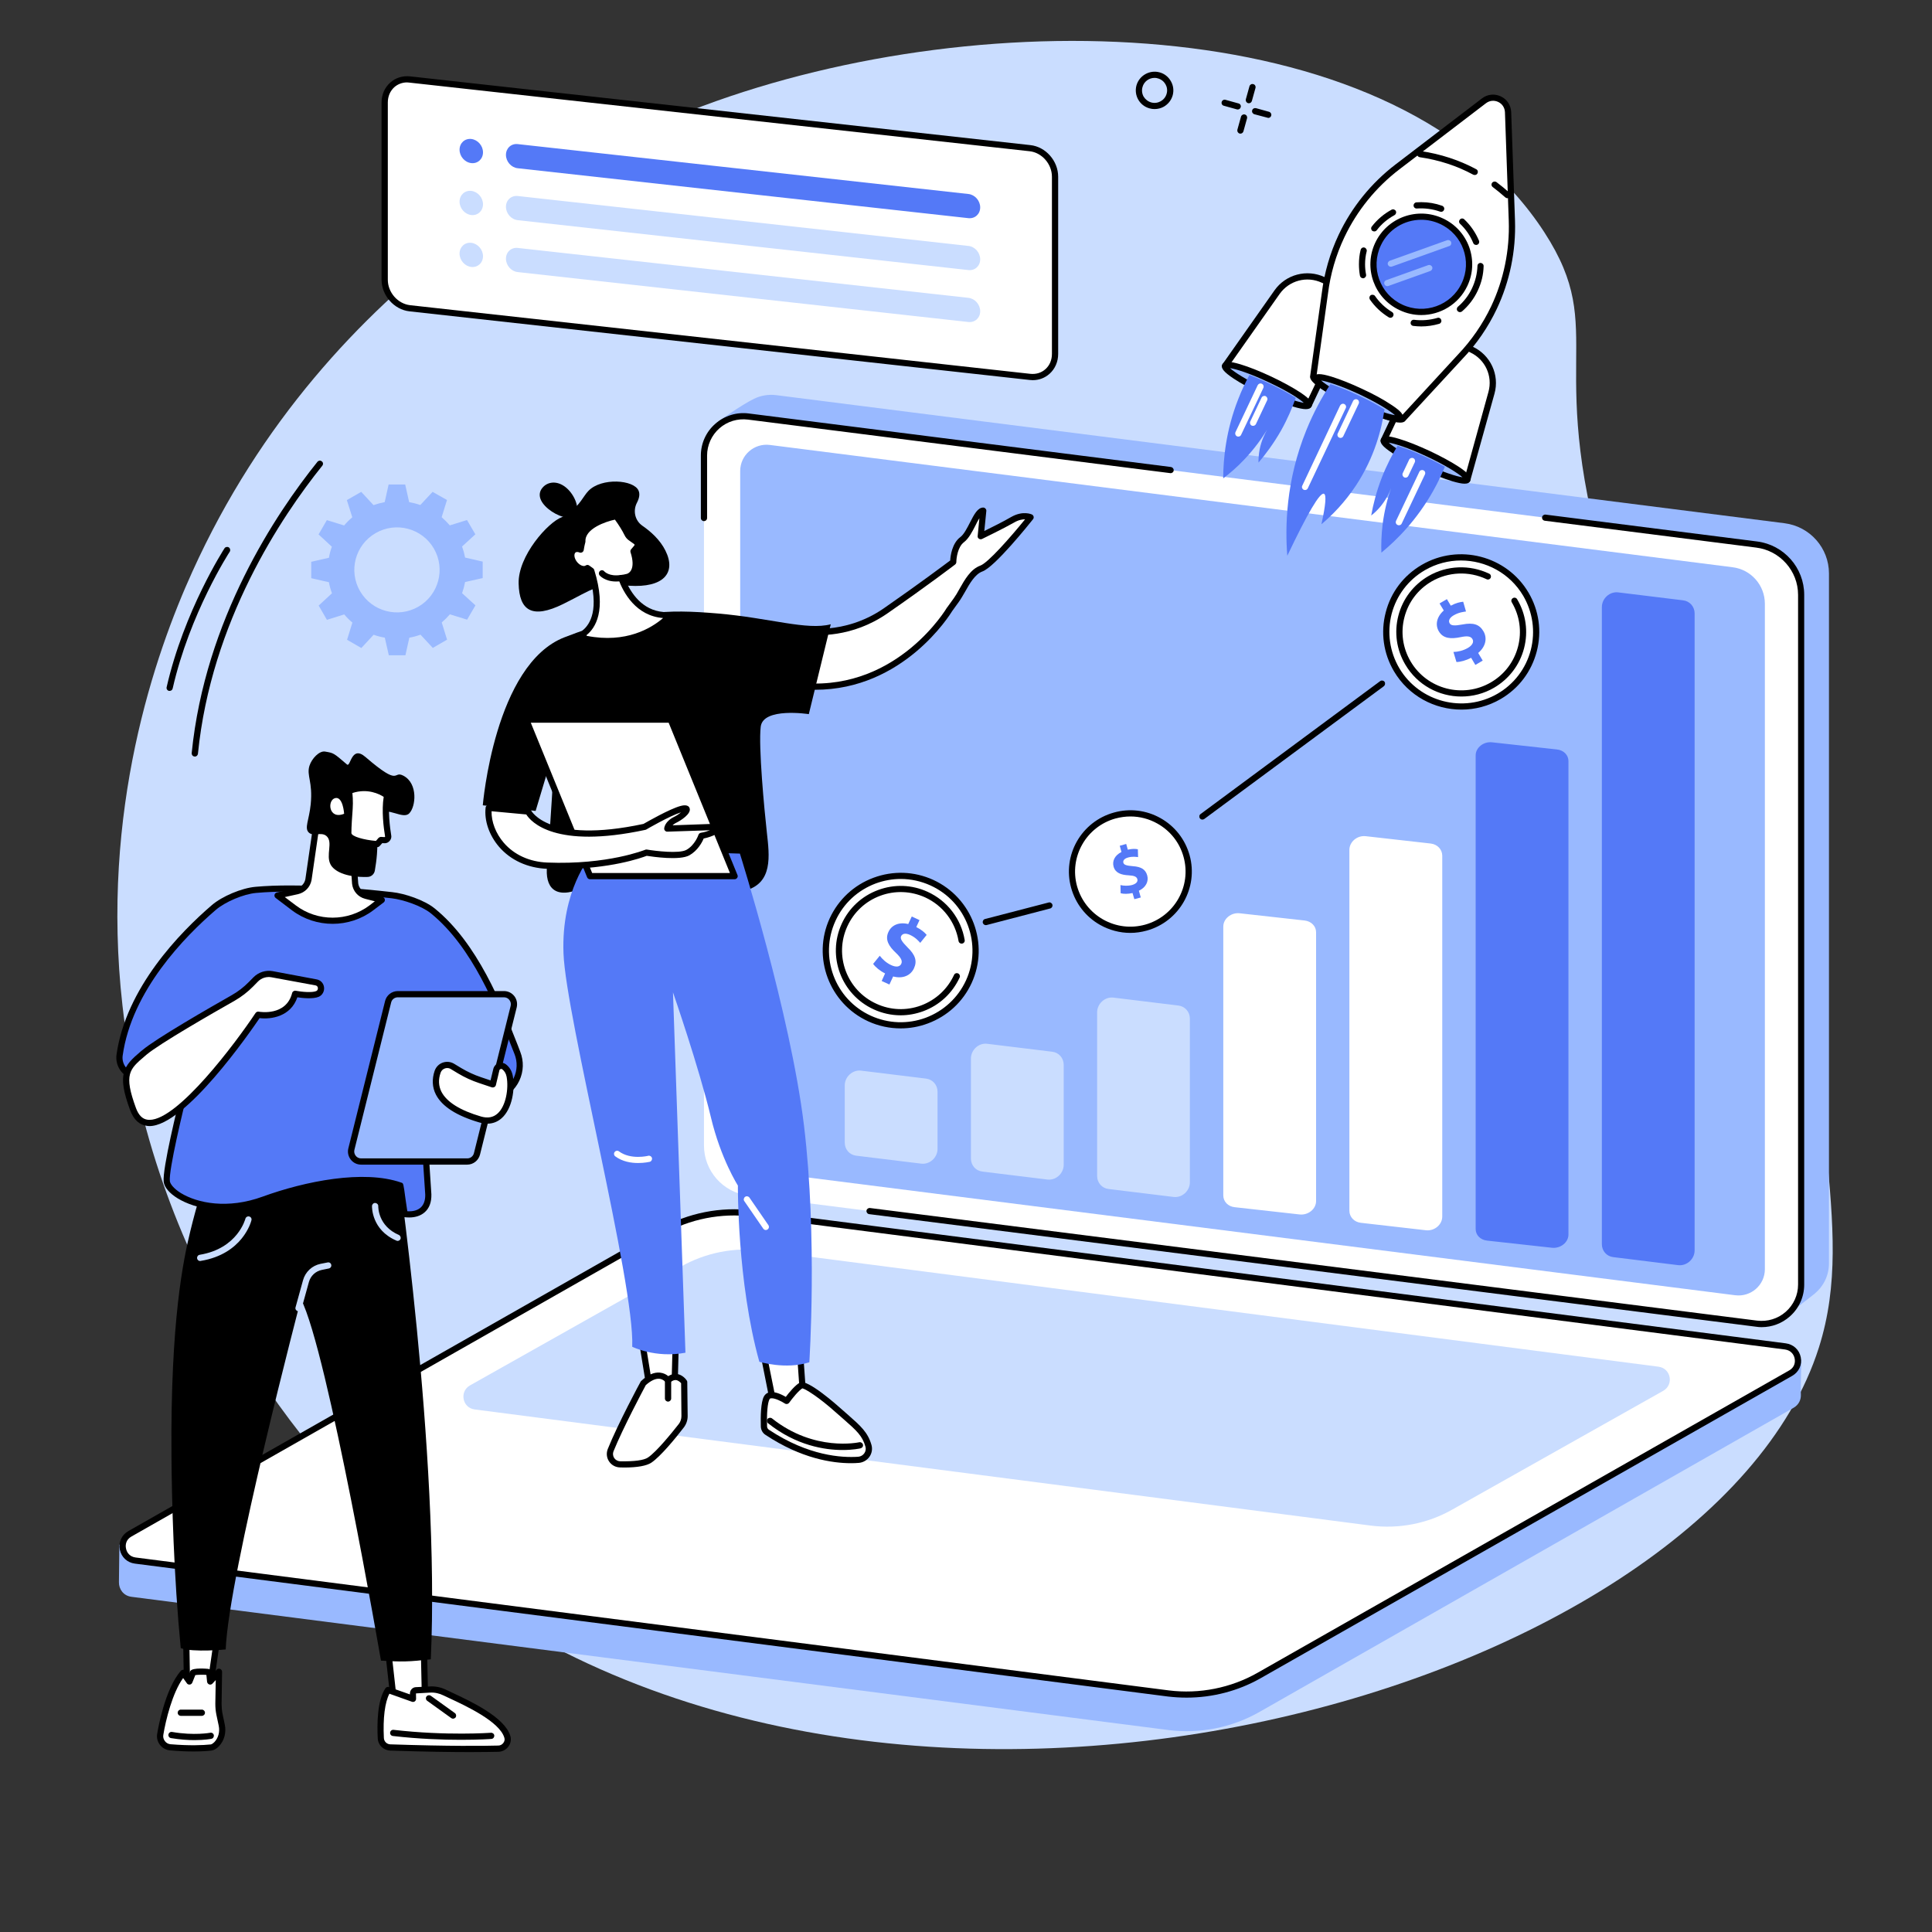 <svg xmlns="http://www.w3.org/2000/svg" xmlns:xlink="http://www.w3.org/1999/xlink" width="100" zoomAndPan="magnify" viewBox="0 0 75 75" height="100" preserveAspectRatio="xMidYMid meet" version="1.0"><rect x="0" y="0" width="75" height="75" fill="#333333" stroke="none"/><defs><clipPath id="6a158c4c53"><path d="M 16.867 11.238 L 26.617 11.238 L 26.617 20.988 L 16.867 20.988 Z M 16.867 11.238 " clip-rule="nonzero"/></clipPath><clipPath id="6c4f2a8470"><path d="M 17.195 14.324 L 17.195 12.781 C 17.195 12.469 17.449 12.211 17.762 12.211 L 19.305 12.211 C 19.395 12.211 19.469 12.285 19.469 12.375 C 19.469 12.465 19.395 12.539 19.305 12.539 L 17.762 12.539 C 17.629 12.539 17.52 12.648 17.52 12.781 L 17.52 14.324 C 17.52 14.414 17.445 14.488 17.355 14.488 C 17.266 14.488 17.195 14.414 17.195 14.324 Z M 24.18 12.539 L 25.727 12.539 C 25.859 12.539 25.969 12.648 25.969 12.781 L 25.969 14.324 C 25.969 14.414 26.043 14.488 26.133 14.488 C 26.223 14.488 26.293 14.414 26.293 14.324 L 26.293 12.781 C 26.293 12.469 26.039 12.211 25.727 12.211 L 24.18 12.211 C 24.09 12.211 24.02 12.285 24.02 12.375 C 24.02 12.465 24.09 12.539 24.18 12.539 Z M 19.305 19.688 L 17.762 19.688 C 17.629 19.688 17.52 19.578 17.52 19.445 L 17.52 17.898 C 17.52 17.809 17.445 17.738 17.355 17.738 C 17.266 17.738 17.195 17.809 17.195 17.898 L 17.195 19.445 C 17.195 19.758 17.449 20.012 17.762 20.012 L 19.305 20.012 C 19.395 20.012 19.469 19.938 19.469 19.852 C 19.469 19.762 19.395 19.688 19.305 19.688 Z M 26.133 17.738 C 26.043 17.738 25.969 17.809 25.969 17.898 L 25.969 19.445 C 25.969 19.578 25.859 19.688 25.727 19.688 L 24.18 19.688 C 24.09 19.688 24.02 19.762 24.02 19.852 C 24.02 19.938 24.09 20.012 24.18 20.012 L 25.727 20.012 C 26.039 20.012 26.293 19.758 26.293 19.445 L 26.293 17.898 C 26.293 17.809 26.223 17.738 26.133 17.738 Z M 19.328 15.828 C 19.324 15.832 19.324 15.832 19.324 15.832 L 19.398 16.492 C 19.41 16.605 19.469 16.703 19.559 16.773 C 19.609 16.812 19.668 16.836 19.73 16.848 L 19.688 15.828 Z M 24.16 15.828 C 24.16 15.828 24.16 15.828 24.156 15.828 L 23.801 15.828 L 23.758 16.848 C 23.816 16.836 23.875 16.812 23.93 16.773 C 24.02 16.703 24.074 16.605 24.09 16.492 L 24.16 15.832 C 24.16 15.832 24.16 15.832 24.16 15.828 Z M 23.371 14.836 C 23.461 14.93 23.508 15.055 23.504 15.184 L 23.43 16.914 C 23.395 17.863 22.797 18.684 21.906 19.008 C 21.801 19.047 21.688 19.047 21.582 19.008 C 20.691 18.684 20.094 17.863 20.059 16.914 L 19.984 15.184 C 19.98 15.055 20.027 14.93 20.117 14.836 C 20.207 14.742 20.328 14.691 20.457 14.691 L 20.965 14.691 L 21.098 15.219 C 21.113 15.285 21.172 15.332 21.238 15.34 C 21.305 15.348 21.371 15.312 21.402 15.25 L 21.68 14.691 L 23.031 14.691 C 23.16 14.691 23.281 14.742 23.371 14.836 Z M 21.598 16.73 L 21.273 17.379 C 21.234 17.461 21.266 17.559 21.348 17.598 L 21.672 17.762 C 21.695 17.773 21.719 17.777 21.742 17.777 C 21.805 17.777 21.859 17.746 21.891 17.688 C 21.93 17.609 21.898 17.512 21.816 17.469 L 21.637 17.379 L 21.891 16.875 C 21.93 16.797 21.898 16.699 21.816 16.656 C 21.734 16.617 21.637 16.648 21.598 16.73 Z M 21.246 16.234 L 21.328 16.289 C 21.355 16.305 21.387 16.316 21.418 16.316 C 21.473 16.316 21.523 16.289 21.555 16.242 C 21.605 16.168 21.582 16.066 21.508 16.02 L 21.426 15.965 C 21.133 15.77 20.793 15.664 20.445 15.664 C 20.355 15.664 20.281 15.738 20.281 15.828 C 20.281 15.918 20.355 15.992 20.445 15.992 C 20.73 15.992 21.008 16.074 21.246 16.234 Z M 21.094 16.805 C 21.184 16.805 21.258 16.73 21.258 16.641 L 21.258 16.477 C 21.258 16.387 21.184 16.316 21.094 16.316 C 21.004 16.316 20.93 16.387 20.93 16.477 L 20.93 16.641 C 20.93 16.73 21.004 16.805 21.094 16.805 Z M 22.367 18.176 C 22.316 18.102 22.215 18.082 22.141 18.129 C 21.898 18.293 21.586 18.293 21.348 18.129 C 21.273 18.082 21.172 18.102 21.121 18.176 C 21.07 18.25 21.09 18.352 21.164 18.402 C 21.34 18.516 21.543 18.574 21.742 18.574 C 21.945 18.574 22.145 18.516 22.32 18.402 C 22.395 18.352 22.418 18.25 22.367 18.176 Z M 22.555 16.477 C 22.555 16.387 22.484 16.316 22.395 16.316 C 22.305 16.316 22.23 16.387 22.23 16.477 L 22.23 16.641 C 22.23 16.73 22.305 16.805 22.395 16.805 C 22.484 16.805 22.555 16.73 22.555 16.641 Z M 23.207 15.828 C 23.207 15.738 23.133 15.664 23.043 15.664 C 22.691 15.664 22.352 15.77 22.059 15.965 L 21.977 16.02 C 21.902 16.066 21.883 16.168 21.934 16.242 C 21.965 16.289 22.016 16.316 22.07 16.316 C 22.102 16.316 22.133 16.305 22.16 16.289 L 22.242 16.234 C 22.48 16.074 22.758 15.992 23.043 15.992 C 23.133 15.992 23.207 15.918 23.207 15.828 Z M 23.828 15.199 L 23.812 15.504 L 24.02 15.504 L 24.02 14.414 C 24.02 13.758 23.488 13.227 22.832 13.227 L 20.652 13.227 C 20 13.227 19.469 13.758 19.469 14.414 L 19.469 15.504 L 19.672 15.504 L 19.66 15.199 C 19.648 14.977 19.73 14.77 19.879 14.613 C 20.031 14.453 20.238 14.367 20.457 14.367 L 21.094 14.367 C 21.168 14.367 21.234 14.418 21.25 14.488 L 21.309 14.711 L 21.438 14.457 C 21.465 14.398 21.52 14.367 21.582 14.367 L 23.031 14.367 C 23.25 14.367 23.453 14.453 23.605 14.613 C 23.758 14.77 23.836 14.977 23.828 15.199 Z M 21.742 12.539 C 21.832 12.539 21.906 12.465 21.906 12.375 L 21.906 11.398 C 21.906 11.309 21.832 11.238 21.742 11.238 C 21.652 11.238 21.582 11.309 21.582 11.398 L 21.582 12.375 C 21.582 12.465 21.652 12.539 21.742 12.539 Z M 21.742 19.688 C 21.652 19.688 21.582 19.762 21.582 19.852 L 21.582 20.824 C 21.582 20.914 21.652 20.988 21.742 20.988 C 21.832 20.988 21.906 20.914 21.906 20.824 L 21.906 19.852 C 21.906 19.762 21.832 19.688 21.742 19.688 Z M 26.457 15.949 L 25.48 15.949 C 25.391 15.949 25.32 16.023 25.32 16.113 C 25.32 16.203 25.391 16.273 25.48 16.273 L 26.457 16.273 C 26.547 16.273 26.617 16.203 26.617 16.113 C 26.617 16.023 26.547 15.949 26.457 15.949 Z M 18.168 16.113 C 18.168 16.023 18.098 15.949 18.008 15.949 L 17.031 15.949 C 16.941 15.949 16.867 16.023 16.867 16.113 C 16.867 16.203 16.941 16.273 17.031 16.273 L 18.008 16.273 C 18.098 16.273 18.168 16.203 18.168 16.113 Z M 18.168 16.113 " clip-rule="nonzero"/></clipPath><linearGradient x1="16" gradientTransform="matrix(0.02, 0, 0, 0.02, 16.544, 10.912)" y1="496" x2="496" gradientUnits="userSpaceOnUse" y2="16" id="f855d21bc6"><stop stop-opacity="1" stop-color="rgb(36.899%, 73.7%, 89.799%)" offset="0"/><stop stop-opacity="1" stop-color="rgb(36.899%, 73.7%, 89.799%)" offset="0.062"/><stop stop-opacity="1" stop-color="rgb(36.899%, 73.7%, 89.799%)" offset="0.078"/><stop stop-opacity="1" stop-color="rgb(38.13%, 72.887%, 89.799%)" offset="0.082"/><stop stop-opacity="1" stop-color="rgb(39.362%, 72.073%, 89.801%)" offset="0.086"/><stop stop-opacity="1" stop-color="rgb(39.655%, 71.843%, 89.804%)" offset="0.09"/><stop stop-opacity="1" stop-color="rgb(39.949%, 71.614%, 89.809%)" offset="0.094"/><stop stop-opacity="1" stop-color="rgb(40.244%, 71.385%, 89.812%)" offset="0.098"/><stop stop-opacity="1" stop-color="rgb(40.538%, 71.156%, 89.816%)" offset="0.102"/><stop stop-opacity="1" stop-color="rgb(40.831%, 70.926%, 89.819%)" offset="0.105"/><stop stop-opacity="1" stop-color="rgb(41.125%, 70.697%, 89.824%)" offset="0.109"/><stop stop-opacity="1" stop-color="rgb(41.418%, 70.468%, 89.827%)" offset="0.113"/><stop stop-opacity="1" stop-color="rgb(41.713%, 70.239%, 89.83%)" offset="0.117"/><stop stop-opacity="1" stop-color="rgb(42.007%, 70.01%, 89.833%)" offset="0.121"/><stop stop-opacity="1" stop-color="rgb(42.302%, 69.781%, 89.838%)" offset="0.125"/><stop stop-opacity="1" stop-color="rgb(42.595%, 69.551%, 89.841%)" offset="0.129"/><stop stop-opacity="1" stop-color="rgb(42.889%, 69.322%, 89.845%)" offset="0.133"/><stop stop-opacity="1" stop-color="rgb(43.182%, 69.093%, 89.848%)" offset="0.137"/><stop stop-opacity="1" stop-color="rgb(43.477%, 68.864%, 89.853%)" offset="0.141"/><stop stop-opacity="1" stop-color="rgb(43.771%, 68.636%, 89.856%)" offset="0.145"/><stop stop-opacity="1" stop-color="rgb(44.066%, 68.407%, 89.859%)" offset="0.148"/><stop stop-opacity="1" stop-color="rgb(44.359%, 68.176%, 89.862%)" offset="0.152"/><stop stop-opacity="1" stop-color="rgb(44.653%, 67.947%, 89.867%)" offset="0.156"/><stop stop-opacity="1" stop-color="rgb(44.946%, 67.719%, 89.87%)" offset="0.16"/><stop stop-opacity="1" stop-color="rgb(45.241%, 67.49%, 89.874%)" offset="0.164"/><stop stop-opacity="1" stop-color="rgb(45.534%, 67.261%, 89.877%)" offset="0.168"/><stop stop-opacity="1" stop-color="rgb(45.828%, 67.032%, 89.882%)" offset="0.172"/><stop stop-opacity="1" stop-color="rgb(46.123%, 66.801%, 89.885%)" offset="0.176"/><stop stop-opacity="1" stop-color="rgb(46.417%, 66.573%, 89.89%)" offset="0.18"/><stop stop-opacity="1" stop-color="rgb(46.71%, 66.344%, 89.893%)" offset="0.184"/><stop stop-opacity="1" stop-color="rgb(47.005%, 66.115%, 89.896%)" offset="0.188"/><stop stop-opacity="1" stop-color="rgb(47.298%, 65.886%, 89.899%)" offset="0.191"/><stop stop-opacity="1" stop-color="rgb(47.592%, 65.657%, 89.903%)" offset="0.195"/><stop stop-opacity="1" stop-color="rgb(47.887%, 65.427%, 89.906%)" offset="0.199"/><stop stop-opacity="1" stop-color="rgb(48.181%, 65.198%, 89.911%)" offset="0.203"/><stop stop-opacity="1" stop-color="rgb(48.474%, 64.969%, 89.914%)" offset="0.207"/><stop stop-opacity="1" stop-color="rgb(48.769%, 64.74%, 89.919%)" offset="0.211"/><stop stop-opacity="1" stop-color="rgb(49.062%, 64.511%, 89.922%)" offset="0.215"/><stop stop-opacity="1" stop-color="rgb(49.356%, 64.282%, 89.926%)" offset="0.219"/><stop stop-opacity="1" stop-color="rgb(49.651%, 64.052%, 89.929%)" offset="0.223"/><stop stop-opacity="1" stop-color="rgb(49.945%, 63.823%, 89.932%)" offset="0.227"/><stop stop-opacity="1" stop-color="rgb(50.238%, 63.594%, 89.935%)" offset="0.23"/><stop stop-opacity="1" stop-color="rgb(50.533%, 63.365%, 89.94%)" offset="0.234"/><stop stop-opacity="1" stop-color="rgb(50.825%, 63.136%, 89.943%)" offset="0.238"/><stop stop-opacity="1" stop-color="rgb(51.12%, 62.907%, 89.948%)" offset="0.242"/><stop stop-opacity="1" stop-color="rgb(51.414%, 62.677%, 89.951%)" offset="0.246"/><stop stop-opacity="1" stop-color="rgb(51.709%, 62.448%, 89.955%)" offset="0.25"/><stop stop-opacity="1" stop-color="rgb(52.002%, 62.219%, 89.958%)" offset="0.254"/><stop stop-opacity="1" stop-color="rgb(52.296%, 61.99%, 89.961%)" offset="0.258"/><stop stop-opacity="1" stop-color="rgb(52.589%, 61.76%, 89.964%)" offset="0.262"/><stop stop-opacity="1" stop-color="rgb(52.884%, 61.531%, 89.969%)" offset="0.266"/><stop stop-opacity="1" stop-color="rgb(53.177%, 61.302%, 89.972%)" offset="0.27"/><stop stop-opacity="1" stop-color="rgb(53.471%, 61.073%, 89.977%)" offset="0.273"/><stop stop-opacity="1" stop-color="rgb(53.766%, 60.844%, 89.98%)" offset="0.277"/><stop stop-opacity="1" stop-color="rgb(54.06%, 60.616%, 89.984%)" offset="0.281"/><stop stop-opacity="1" stop-color="rgb(54.353%, 60.385%, 89.987%)" offset="0.285"/><stop stop-opacity="1" stop-color="rgb(54.648%, 60.156%, 89.992%)" offset="0.289"/><stop stop-opacity="1" stop-color="rgb(54.941%, 59.927%, 89.995%)" offset="0.293"/><stop stop-opacity="1" stop-color="rgb(55.235%, 59.698%, 89.998%)" offset="0.297"/><stop stop-opacity="1" stop-color="rgb(55.53%, 59.47%, 90.001%)" offset="0.301"/><stop stop-opacity="1" stop-color="rgb(55.824%, 59.241%, 90.005%)" offset="0.305"/><stop stop-opacity="1" stop-color="rgb(56.117%, 59.01%, 90.009%)" offset="0.309"/><stop stop-opacity="1" stop-color="rgb(56.412%, 58.781%, 90.013%)" offset="0.312"/><stop stop-opacity="1" stop-color="rgb(56.705%, 58.553%, 90.016%)" offset="0.316"/><stop stop-opacity="1" stop-color="rgb(56.999%, 58.324%, 90.021%)" offset="0.32"/><stop stop-opacity="1" stop-color="rgb(57.294%, 58.095%, 90.024%)" offset="0.324"/><stop stop-opacity="1" stop-color="rgb(57.588%, 57.866%, 90.028%)" offset="0.328"/><stop stop-opacity="1" stop-color="rgb(57.881%, 57.635%, 90.031%)" offset="0.332"/><stop stop-opacity="1" stop-color="rgb(58.176%, 57.407%, 90.034%)" offset="0.336"/><stop stop-opacity="1" stop-color="rgb(58.469%, 57.178%, 90.038%)" offset="0.34"/><stop stop-opacity="1" stop-color="rgb(58.763%, 56.949%, 90.042%)" offset="0.344"/><stop stop-opacity="1" stop-color="rgb(59.058%, 56.72%, 90.045%)" offset="0.348"/><stop stop-opacity="1" stop-color="rgb(59.352%, 56.491%, 90.05%)" offset="0.352"/><stop stop-opacity="1" stop-color="rgb(59.645%, 56.261%, 90.053%)" offset="0.355"/><stop stop-opacity="1" stop-color="rgb(59.94%, 56.032%, 90.057%)" offset="0.359"/><stop stop-opacity="1" stop-color="rgb(60.233%, 55.803%, 90.06%)" offset="0.363"/><stop stop-opacity="1" stop-color="rgb(60.527%, 55.574%, 90.063%)" offset="0.367"/><stop stop-opacity="1" stop-color="rgb(60.82%, 55.345%, 90.067%)" offset="0.371"/><stop stop-opacity="1" stop-color="rgb(61.115%, 55.116%, 90.071%)" offset="0.375"/><stop stop-opacity="1" stop-color="rgb(61.409%, 54.886%, 90.074%)" offset="0.379"/><stop stop-opacity="1" stop-color="rgb(61.703%, 54.657%, 90.079%)" offset="0.383"/><stop stop-opacity="1" stop-color="rgb(61.996%, 54.428%, 90.082%)" offset="0.387"/><stop stop-opacity="1" stop-color="rgb(62.291%, 54.199%, 90.086%)" offset="0.391"/><stop stop-opacity="1" stop-color="rgb(62.584%, 53.97%, 90.089%)" offset="0.395"/><stop stop-opacity="1" stop-color="rgb(62.878%, 53.741%, 90.094%)" offset="0.398"/><stop stop-opacity="1" stop-color="rgb(63.173%, 53.511%, 90.097%)" offset="0.402"/><stop stop-opacity="1" stop-color="rgb(63.467%, 53.282%, 90.1%)" offset="0.406"/><stop stop-opacity="1" stop-color="rgb(63.76%, 53.053%, 90.103%)" offset="0.41"/><stop stop-opacity="1" stop-color="rgb(64.055%, 52.824%, 90.108%)" offset="0.414"/><stop stop-opacity="1" stop-color="rgb(64.348%, 52.594%, 90.111%)" offset="0.418"/><stop stop-opacity="1" stop-color="rgb(64.642%, 52.365%, 90.115%)" offset="0.422"/><stop stop-opacity="1" stop-color="rgb(64.937%, 52.136%, 90.118%)" offset="0.426"/><stop stop-opacity="1" stop-color="rgb(65.231%, 51.907%, 90.123%)" offset="0.43"/><stop stop-opacity="1" stop-color="rgb(65.524%, 51.678%, 90.126%)" offset="0.434"/><stop stop-opacity="1" stop-color="rgb(65.819%, 51.45%, 90.131%)" offset="0.438"/><stop stop-opacity="1" stop-color="rgb(66.112%, 51.219%, 90.134%)" offset="0.441"/><stop stop-opacity="1" stop-color="rgb(66.406%, 50.99%, 90.137%)" offset="0.445"/><stop stop-opacity="1" stop-color="rgb(66.701%, 50.761%, 90.14%)" offset="0.449"/><stop stop-opacity="1" stop-color="rgb(66.995%, 50.533%, 90.144%)" offset="0.453"/><stop stop-opacity="1" stop-color="rgb(67.288%, 50.304%, 90.147%)" offset="0.457"/><stop stop-opacity="1" stop-color="rgb(67.583%, 50.075%, 90.152%)" offset="0.461"/><stop stop-opacity="1" stop-color="rgb(67.876%, 49.844%, 90.155%)" offset="0.465"/><stop stop-opacity="1" stop-color="rgb(68.17%, 49.615%, 90.16%)" offset="0.469"/><stop stop-opacity="1" stop-color="rgb(68.463%, 49.387%, 90.163%)" offset="0.473"/><stop stop-opacity="1" stop-color="rgb(68.758%, 49.158%, 90.166%)" offset="0.477"/><stop stop-opacity="1" stop-color="rgb(69.052%, 48.929%, 90.169%)" offset="0.48"/><stop stop-opacity="1" stop-color="rgb(69.347%, 48.7%, 90.173%)" offset="0.484"/><stop stop-opacity="1" stop-color="rgb(69.64%, 48.47%, 90.176%)" offset="0.488"/><stop stop-opacity="1" stop-color="rgb(69.934%, 48.241%, 90.181%)" offset="0.492"/><stop stop-opacity="1" stop-color="rgb(70.227%, 48.012%, 90.184%)" offset="0.496"/><stop stop-opacity="1" stop-color="rgb(70.522%, 47.783%, 90.189%)" offset="0.5"/><stop stop-opacity="1" stop-color="rgb(70.816%, 47.554%, 90.192%)" offset="0.504"/><stop stop-opacity="1" stop-color="rgb(71.111%, 47.325%, 90.196%)" offset="0.508"/><stop stop-opacity="1" stop-color="rgb(71.33%, 47.162%, 89.97%)" offset="0.512"/><stop stop-opacity="1" stop-color="rgb(71.55%, 46.999%, 89.745%)" offset="0.516"/><stop stop-opacity="1" stop-color="rgb(71.696%, 46.899%, 89.297%)" offset="0.52"/><stop stop-opacity="1" stop-color="rgb(71.844%, 46.802%, 88.85%)" offset="0.523"/><stop stop-opacity="1" stop-color="rgb(71.992%, 46.703%, 88.403%)" offset="0.527"/><stop stop-opacity="1" stop-color="rgb(72.141%, 46.605%, 87.956%)" offset="0.531"/><stop stop-opacity="1" stop-color="rgb(72.289%, 46.506%, 87.509%)" offset="0.535"/><stop stop-opacity="1" stop-color="rgb(72.437%, 46.408%, 87.062%)" offset="0.539"/><stop stop-opacity="1" stop-color="rgb(72.583%, 46.309%, 86.615%)" offset="0.543"/><stop stop-opacity="1" stop-color="rgb(72.731%, 46.211%, 86.168%)" offset="0.547"/><stop stop-opacity="1" stop-color="rgb(72.879%, 46.112%, 85.721%)" offset="0.551"/><stop stop-opacity="1" stop-color="rgb(73.027%, 46.014%, 85.274%)" offset="0.555"/><stop stop-opacity="1" stop-color="rgb(73.174%, 45.915%, 84.827%)" offset="0.559"/><stop stop-opacity="1" stop-color="rgb(73.322%, 45.818%, 84.38%)" offset="0.562"/><stop stop-opacity="1" stop-color="rgb(73.47%, 45.718%, 83.932%)" offset="0.566"/><stop stop-opacity="1" stop-color="rgb(73.618%, 45.621%, 83.487%)" offset="0.57"/><stop stop-opacity="1" stop-color="rgb(73.766%, 45.522%, 83.04%)" offset="0.574"/><stop stop-opacity="1" stop-color="rgb(73.914%, 45.424%, 82.593%)" offset="0.578"/><stop stop-opacity="1" stop-color="rgb(74.06%, 45.325%, 82.146%)" offset="0.582"/><stop stop-opacity="1" stop-color="rgb(74.208%, 45.227%, 81.699%)" offset="0.586"/><stop stop-opacity="1" stop-color="rgb(74.356%, 45.128%, 81.252%)" offset="0.59"/><stop stop-opacity="1" stop-color="rgb(74.504%, 45.029%, 80.804%)" offset="0.594"/><stop stop-opacity="1" stop-color="rgb(74.652%, 44.93%, 80.357%)" offset="0.598"/><stop stop-opacity="1" stop-color="rgb(74.8%, 44.832%, 79.91%)" offset="0.602"/><stop stop-opacity="1" stop-color="rgb(74.947%, 44.733%, 79.463%)" offset="0.605"/><stop stop-opacity="1" stop-color="rgb(75.095%, 44.635%, 79.016%)" offset="0.609"/><stop stop-opacity="1" stop-color="rgb(75.243%, 44.536%, 78.569%)" offset="0.613"/><stop stop-opacity="1" stop-color="rgb(75.391%, 44.438%, 78.122%)" offset="0.617"/><stop stop-opacity="1" stop-color="rgb(75.537%, 44.339%, 77.675%)" offset="0.621"/><stop stop-opacity="1" stop-color="rgb(75.685%, 44.241%, 77.228%)" offset="0.625"/><stop stop-opacity="1" stop-color="rgb(75.833%, 44.142%, 76.781%)" offset="0.629"/><stop stop-opacity="1" stop-color="rgb(75.981%, 44.044%, 76.334%)" offset="0.633"/><stop stop-opacity="1" stop-color="rgb(76.129%, 43.945%, 75.887%)" offset="0.637"/><stop stop-opacity="1" stop-color="rgb(76.277%, 43.848%, 75.439%)" offset="0.641"/><stop stop-opacity="1" stop-color="rgb(76.424%, 43.748%, 74.992%)" offset="0.645"/><stop stop-opacity="1" stop-color="rgb(76.572%, 43.651%, 74.545%)" offset="0.648"/><stop stop-opacity="1" stop-color="rgb(76.72%, 43.552%, 74.098%)" offset="0.652"/><stop stop-opacity="1" stop-color="rgb(76.868%, 43.454%, 73.651%)" offset="0.656"/><stop stop-opacity="1" stop-color="rgb(77.016%, 43.355%, 73.204%)" offset="0.66"/><stop stop-opacity="1" stop-color="rgb(77.164%, 43.257%, 72.757%)" offset="0.664"/><stop stop-opacity="1" stop-color="rgb(77.31%, 43.158%, 72.31%)" offset="0.668"/><stop stop-opacity="1" stop-color="rgb(77.458%, 43.06%, 71.863%)" offset="0.672"/><stop stop-opacity="1" stop-color="rgb(77.606%, 42.961%, 71.416%)" offset="0.676"/><stop stop-opacity="1" stop-color="rgb(77.754%, 42.863%, 70.969%)" offset="0.68"/><stop stop-opacity="1" stop-color="rgb(77.901%, 42.764%, 70.522%)" offset="0.684"/><stop stop-opacity="1" stop-color="rgb(78.049%, 42.665%, 70.074%)" offset="0.688"/><stop stop-opacity="1" stop-color="rgb(78.197%, 42.566%, 69.627%)" offset="0.691"/><stop stop-opacity="1" stop-color="rgb(78.345%, 42.468%, 69.18%)" offset="0.695"/><stop stop-opacity="1" stop-color="rgb(78.493%, 42.369%, 68.733%)" offset="0.699"/><stop stop-opacity="1" stop-color="rgb(78.641%, 42.271%, 68.286%)" offset="0.703"/><stop stop-opacity="1" stop-color="rgb(78.787%, 42.172%, 67.839%)" offset="0.707"/><stop stop-opacity="1" stop-color="rgb(78.935%, 42.075%, 67.392%)" offset="0.711"/><stop stop-opacity="1" stop-color="rgb(79.083%, 41.975%, 66.945%)" offset="0.715"/><stop stop-opacity="1" stop-color="rgb(79.231%, 41.878%, 66.498%)" offset="0.719"/><stop stop-opacity="1" stop-color="rgb(79.379%, 41.779%, 66.051%)" offset="0.723"/><stop stop-opacity="1" stop-color="rgb(79.527%, 41.681%, 65.604%)" offset="0.727"/><stop stop-opacity="1" stop-color="rgb(79.674%, 41.582%, 65.157%)" offset="0.73"/><stop stop-opacity="1" stop-color="rgb(79.822%, 41.484%, 64.711%)" offset="0.734"/><stop stop-opacity="1" stop-color="rgb(79.97%, 41.385%, 64.264%)" offset="0.738"/><stop stop-opacity="1" stop-color="rgb(80.118%, 41.287%, 63.817%)" offset="0.742"/><stop stop-opacity="1" stop-color="rgb(80.264%, 41.188%, 63.37%)" offset="0.746"/><stop stop-opacity="1" stop-color="rgb(80.412%, 41.09%, 62.923%)" offset="0.75"/><stop stop-opacity="1" stop-color="rgb(80.56%, 40.991%, 62.476%)" offset="0.754"/><stop stop-opacity="1" stop-color="rgb(80.708%, 40.894%, 62.029%)" offset="0.758"/><stop stop-opacity="1" stop-color="rgb(80.856%, 40.794%, 61.581%)" offset="0.762"/><stop stop-opacity="1" stop-color="rgb(81.004%, 40.697%, 61.134%)" offset="0.766"/><stop stop-opacity="1" stop-color="rgb(81.151%, 40.598%, 60.687%)" offset="0.77"/><stop stop-opacity="1" stop-color="rgb(81.299%, 40.5%, 60.24%)" offset="0.773"/><stop stop-opacity="1" stop-color="rgb(81.447%, 40.401%, 59.793%)" offset="0.777"/><stop stop-opacity="1" stop-color="rgb(81.595%, 40.302%, 59.346%)" offset="0.781"/><stop stop-opacity="1" stop-color="rgb(81.743%, 40.202%, 58.899%)" offset="0.785"/><stop stop-opacity="1" stop-color="rgb(81.891%, 40.105%, 58.452%)" offset="0.789"/><stop stop-opacity="1" stop-color="rgb(82.037%, 40.005%, 58.005%)" offset="0.793"/><stop stop-opacity="1" stop-color="rgb(82.185%, 39.908%, 57.558%)" offset="0.797"/><stop stop-opacity="1" stop-color="rgb(82.333%, 39.809%, 57.111%)" offset="0.801"/><stop stop-opacity="1" stop-color="rgb(82.481%, 39.711%, 56.664%)" offset="0.805"/><stop stop-opacity="1" stop-color="rgb(82.629%, 39.612%, 56.216%)" offset="0.809"/><stop stop-opacity="1" stop-color="rgb(82.777%, 39.514%, 55.769%)" offset="0.812"/><stop stop-opacity="1" stop-color="rgb(82.924%, 39.415%, 55.322%)" offset="0.816"/><stop stop-opacity="1" stop-color="rgb(83.072%, 39.317%, 54.875%)" offset="0.82"/><stop stop-opacity="1" stop-color="rgb(83.22%, 39.218%, 54.428%)" offset="0.824"/><stop stop-opacity="1" stop-color="rgb(83.368%, 39.12%, 53.981%)" offset="0.828"/><stop stop-opacity="1" stop-color="rgb(83.514%, 39.021%, 53.534%)" offset="0.832"/><stop stop-opacity="1" stop-color="rgb(83.662%, 38.924%, 53.087%)" offset="0.836"/><stop stop-opacity="1" stop-color="rgb(83.81%, 38.824%, 52.64%)" offset="0.84"/><stop stop-opacity="1" stop-color="rgb(83.958%, 38.727%, 52.193%)" offset="0.844"/><stop stop-opacity="1" stop-color="rgb(84.106%, 38.628%, 51.746%)" offset="0.848"/><stop stop-opacity="1" stop-color="rgb(84.254%, 38.53%, 51.299%)" offset="0.852"/><stop stop-opacity="1" stop-color="rgb(84.401%, 38.431%, 50.851%)" offset="0.855"/><stop stop-opacity="1" stop-color="rgb(84.549%, 38.333%, 50.404%)" offset="0.859"/><stop stop-opacity="1" stop-color="rgb(84.697%, 38.234%, 49.957%)" offset="0.863"/><stop stop-opacity="1" stop-color="rgb(84.845%, 38.135%, 49.51%)" offset="0.867"/><stop stop-opacity="1" stop-color="rgb(84.993%, 38.036%, 49.063%)" offset="0.871"/><stop stop-opacity="1" stop-color="rgb(85.141%, 37.938%, 48.616%)" offset="0.875"/><stop stop-opacity="1" stop-color="rgb(85.287%, 37.839%, 48.169%)" offset="0.879"/><stop stop-opacity="1" stop-color="rgb(85.435%, 37.741%, 47.722%)" offset="0.883"/><stop stop-opacity="1" stop-color="rgb(85.583%, 37.642%, 47.275%)" offset="0.887"/><stop stop-opacity="1" stop-color="rgb(85.732%, 37.544%, 46.829%)" offset="0.891"/><stop stop-opacity="1" stop-color="rgb(85.878%, 37.445%, 46.382%)" offset="0.895"/><stop stop-opacity="1" stop-color="rgb(86.026%, 37.347%, 45.935%)" offset="0.898"/><stop stop-opacity="1" stop-color="rgb(86.174%, 37.248%, 45.488%)" offset="0.902"/><stop stop-opacity="1" stop-color="rgb(86.322%, 37.151%, 45.041%)" offset="0.906"/><stop stop-opacity="1" stop-color="rgb(86.47%, 37.051%, 44.594%)" offset="0.91"/><stop stop-opacity="1" stop-color="rgb(86.618%, 36.954%, 44.147%)" offset="0.914"/><stop stop-opacity="1" stop-color="rgb(87.608%, 36.327%, 41.072%)" offset="0.918"/><stop stop-opacity="1" stop-color="rgb(88.599%, 35.699%, 37.999%)" offset="0.922"/><stop stop-opacity="1" stop-color="rgb(88.599%, 35.699%, 37.999%)" offset="0.938"/><stop stop-opacity="1" stop-color="rgb(88.599%, 35.699%, 37.999%)" offset="1"/></linearGradient><clipPath id="f07876096d"><path d="M 4 1 L 71.391 1 L 71.391 68 L 4 68 Z M 4 1 " clip-rule="nonzero"/></clipPath></defs><g clip-path="url(#6a158c4c53)"><g clip-path="url(#6c4f2a8470)"><path fill="url(#f855d21bc6)" d="M 16.867 11.238 L 16.867 20.988 L 26.617 20.988 L 26.617 11.238 Z M 16.867 11.238 " fill-rule="nonzero"/></g></g><g clip-path="url(#f07876096d)"><path fill="#caddff" d="M 7.469 22.188 C 6.027 25.367 3.895 31.457 4.754 39.031 C 5.852 48.746 11.297 56.41 16.594 60.715 C 34.172 75 66.348 65.77 70.609 52.312 C 71.383 49.871 71.168 47.52 70.898 44.621 C 70.047 35.406 65.566 32.668 62.555 22.883 C 59.812 13.977 62.516 12.977 59.953 9.02 C 54.391 0.43 38.332 0 27.285 4.113 C 23.039 5.695 12.742 10.547 7.469 22.188 " fill-opacity="1" fill-rule="nonzero"/></g><path fill="#99b9ff" d="M 16.242 23.551 C 15.449 24.008 14.438 23.738 13.977 22.949 C 13.52 22.16 13.789 21.152 14.582 20.695 C 15.375 20.238 16.387 20.508 16.844 21.297 C 17.301 22.086 17.031 23.094 16.242 23.551 Z M 18.453 20.742 L 18.129 20.188 L 17.461 20.395 C 17.363 20.281 17.258 20.176 17.145 20.078 L 17.352 19.41 L 16.793 19.094 L 16.316 19.605 C 16.176 19.555 16.031 19.52 15.883 19.492 L 15.73 18.809 L 15.086 18.809 L 14.934 19.492 C 14.785 19.52 14.641 19.559 14.5 19.609 L 14.023 19.094 L 13.465 19.414 L 13.676 20.082 C 13.559 20.18 13.453 20.285 13.359 20.398 L 12.688 20.191 L 12.367 20.746 L 12.883 21.223 C 12.832 21.363 12.793 21.504 12.77 21.652 L 12.082 21.809 L 12.082 22.445 L 12.77 22.602 C 12.793 22.746 12.836 22.891 12.887 23.031 L 12.371 23.508 L 12.691 24.062 L 13.363 23.852 C 13.461 23.969 13.566 24.074 13.68 24.168 L 13.473 24.836 L 14.027 25.156 L 14.504 24.641 C 14.645 24.691 14.789 24.73 14.938 24.754 L 15.094 25.438 L 15.738 25.438 L 15.891 24.754 C 16.035 24.73 16.18 24.691 16.324 24.637 L 16.801 25.152 L 17.355 24.832 L 17.148 24.164 C 17.262 24.066 17.367 23.961 17.465 23.848 L 18.133 24.055 L 18.457 23.5 L 17.938 23.027 C 17.988 22.887 18.027 22.742 18.055 22.594 L 18.738 22.441 L 18.738 21.801 L 18.055 21.645 C 18.027 21.5 17.988 21.355 17.938 21.215 L 18.453 20.742 " fill-opacity="1" fill-rule="nonzero"/><path fill="#000000" d="M 7.562 29.371 C 7.559 29.371 7.555 29.371 7.551 29.367 C 7.484 29.363 7.438 29.305 7.441 29.238 C 7.961 24.035 10.723 19.918 12.324 17.926 C 12.367 17.875 12.441 17.867 12.492 17.91 C 12.547 17.949 12.555 18.023 12.512 18.078 C 10.93 20.047 8.195 24.121 7.684 29.262 C 7.676 29.324 7.625 29.371 7.562 29.371 " fill-opacity="1" fill-rule="nonzero"/><path fill="#000000" d="M 6.586 26.82 C 6.574 26.82 6.566 26.82 6.559 26.82 C 6.492 26.805 6.453 26.738 6.469 26.676 C 7.145 23.711 8.699 21.312 8.715 21.285 C 8.75 21.23 8.824 21.215 8.883 21.25 C 8.938 21.289 8.953 21.363 8.918 21.418 C 8.902 21.441 7.367 23.809 6.703 26.727 C 6.691 26.785 6.641 26.82 6.586 26.82 " fill-opacity="1" fill-rule="nonzero"/><path fill="#000000" d="M 44.82 3.023 C 44.605 3.023 44.41 3.164 44.352 3.379 C 44.316 3.504 44.332 3.637 44.395 3.75 C 44.461 3.859 44.566 3.941 44.691 3.977 C 44.949 4.047 45.219 3.895 45.289 3.637 C 45.363 3.379 45.207 3.113 44.949 3.043 C 44.906 3.027 44.863 3.023 44.82 3.023 Z M 44.82 4.234 C 44.758 4.234 44.691 4.227 44.625 4.207 C 44.238 4.102 44.012 3.703 44.117 3.316 C 44.227 2.93 44.629 2.703 45.016 2.809 C 45.203 2.859 45.359 2.984 45.453 3.152 C 45.551 3.32 45.574 3.516 45.523 3.703 C 45.469 3.891 45.348 4.043 45.18 4.141 C 45.07 4.203 44.945 4.234 44.82 4.234 " fill-opacity="1" fill-rule="nonzero"/><path fill="#000000" d="M 48.48 4.008 C 48.469 4.008 48.461 4.004 48.449 4.004 C 48.383 3.984 48.348 3.918 48.363 3.855 L 48.504 3.348 C 48.523 3.285 48.59 3.246 48.652 3.266 C 48.719 3.281 48.754 3.348 48.738 3.414 L 48.598 3.918 C 48.582 3.973 48.535 4.008 48.48 4.008 " fill-opacity="1" fill-rule="nonzero"/><path fill="#000000" d="M 48.152 5.188 C 48.141 5.188 48.133 5.184 48.121 5.184 C 48.055 5.164 48.02 5.098 48.035 5.035 L 48.176 4.527 C 48.195 4.465 48.262 4.426 48.324 4.445 C 48.391 4.461 48.426 4.527 48.41 4.594 L 48.27 5.098 C 48.254 5.152 48.207 5.188 48.152 5.188 " fill-opacity="1" fill-rule="nonzero"/><path fill="#000000" d="M 48.051 4.25 C 48.039 4.25 48.027 4.25 48.016 4.246 L 47.508 4.105 C 47.445 4.09 47.406 4.023 47.426 3.957 C 47.441 3.895 47.508 3.855 47.574 3.875 L 48.082 4.016 C 48.145 4.031 48.184 4.098 48.164 4.16 C 48.152 4.215 48.102 4.25 48.051 4.25 " fill-opacity="1" fill-rule="nonzero"/><path fill="#000000" d="M 49.234 4.578 C 49.223 4.578 49.211 4.574 49.203 4.57 L 48.691 4.434 C 48.629 4.414 48.59 4.348 48.609 4.285 C 48.625 4.219 48.691 4.184 48.758 4.199 L 49.266 4.34 C 49.328 4.359 49.367 4.426 49.348 4.488 C 49.336 4.543 49.285 4.578 49.234 4.578 " fill-opacity="1" fill-rule="nonzero"/><path fill="#ffffff" d="M 39.98 5.75 C 40.52 5.809 40.957 6.305 40.957 6.859 L 40.957 13.738 C 40.957 14.293 40.52 14.691 39.98 14.633 L 15.906 11.965 C 15.371 11.906 14.934 11.41 14.934 10.859 L 14.934 3.977 C 14.934 3.426 15.371 3.027 15.906 3.086 L 39.98 5.75 " fill-opacity="1" fill-rule="nonzero"/><path fill="#000000" d="M 15.801 3.199 C 15.617 3.199 15.441 3.266 15.309 3.383 C 15.145 3.531 15.055 3.742 15.055 3.977 L 15.055 10.859 C 15.055 11.352 15.441 11.793 15.922 11.848 L 39.996 14.512 C 40.219 14.535 40.426 14.473 40.582 14.332 C 40.746 14.188 40.836 13.977 40.836 13.738 L 40.836 6.859 C 40.836 6.367 40.445 5.922 39.969 5.871 L 15.895 3.207 C 15.863 3.203 15.832 3.199 15.801 3.199 Z M 40.09 14.758 C 40.051 14.758 40.008 14.754 39.969 14.75 L 15.895 12.086 C 15.297 12.02 14.812 11.469 14.812 10.859 L 14.812 3.977 C 14.812 3.672 14.934 3.398 15.148 3.207 C 15.355 3.02 15.629 2.934 15.922 2.965 L 39.996 5.633 C 40.594 5.695 41.078 6.246 41.078 6.859 L 41.078 13.738 C 41.078 14.043 40.957 14.32 40.742 14.512 C 40.562 14.672 40.336 14.758 40.09 14.758 " fill-opacity="1" fill-rule="nonzero"/><path fill="#5479f7" d="M 37.594 8.469 L 20.098 6.531 C 19.844 6.504 19.641 6.27 19.641 6.012 C 19.641 5.754 19.844 5.566 20.098 5.594 L 37.594 7.531 C 37.848 7.559 38.051 7.793 38.051 8.051 C 38.051 8.309 37.848 8.496 37.594 8.469 " fill-opacity="1" fill-rule="nonzero"/><path fill="#5479f7" d="M 18.75 5.914 C 18.75 6.172 18.547 6.359 18.297 6.332 C 18.043 6.305 17.84 6.07 17.84 5.812 C 17.84 5.555 18.043 5.367 18.297 5.395 C 18.547 5.426 18.75 5.656 18.75 5.914 " fill-opacity="1" fill-rule="nonzero"/><path fill="#caddff" d="M 37.594 10.484 L 20.098 8.547 C 19.844 8.52 19.641 8.285 19.641 8.027 C 19.641 7.77 19.844 7.582 20.098 7.609 L 37.594 9.547 C 37.848 9.574 38.051 9.809 38.051 10.066 C 38.051 10.324 37.848 10.512 37.594 10.484 " fill-opacity="1" fill-rule="nonzero"/><path fill="#caddff" d="M 18.75 7.93 C 18.75 8.188 18.547 8.375 18.297 8.348 C 18.043 8.32 17.84 8.086 17.84 7.828 C 17.84 7.57 18.043 7.383 18.297 7.41 C 18.547 7.441 18.75 7.672 18.75 7.93 " fill-opacity="1" fill-rule="nonzero"/><path fill="#caddff" d="M 37.594 12.5 L 20.098 10.562 C 19.844 10.535 19.641 10.301 19.641 10.043 C 19.641 9.785 19.844 9.598 20.098 9.625 L 37.594 11.562 C 37.848 11.59 38.051 11.824 38.051 12.082 C 38.051 12.34 37.848 12.527 37.594 12.5 " fill-opacity="1" fill-rule="nonzero"/><path fill="#caddff" d="M 18.75 9.945 C 18.75 10.203 18.547 10.391 18.297 10.363 C 18.043 10.336 17.84 10.102 17.84 9.844 C 17.84 9.586 18.043 9.398 18.297 9.426 C 18.547 9.457 18.75 9.688 18.75 9.945 " fill-opacity="1" fill-rule="nonzero"/><path fill="#99b9ff" d="M 69.391 51.023 L 30.133 45.586 C 29.148 45.461 28.41 44.625 28.41 43.637 L 27.871 16.371 C 27.871 16.371 28.766 15.727 29.273 15.48 C 29.531 15.355 29.828 15.301 30.137 15.34 L 69.277 20.312 C 70.262 20.438 71 21.273 71 22.262 L 71 49.043 C 71 49.523 70.781 49.945 70.441 50.223 C 70.129 50.48 69.391 51.023 69.391 51.023 " fill-opacity="1" fill-rule="nonzero"/><path fill="#ffffff" d="M 68.191 51.387 L 29.051 46.414 C 28.066 46.289 27.328 45.457 27.328 44.465 L 27.328 17.684 C 27.328 16.766 28.141 16.051 29.055 16.168 L 68.195 21.141 C 69.18 21.266 69.918 22.102 69.918 23.09 L 69.918 49.871 C 69.918 50.793 69.105 51.504 68.191 51.387 " fill-opacity="1" fill-rule="nonzero"/><path fill="#99b9ff" d="M 67.359 50.281 L 29.988 45.535 C 29.27 45.445 28.734 44.836 28.734 44.117 L 28.734 18.285 C 28.734 17.672 29.273 17.195 29.887 17.273 L 67.258 22.02 C 67.977 22.109 68.512 22.719 68.512 23.438 L 68.512 49.27 C 68.512 49.883 67.973 50.359 67.359 50.281 " fill-opacity="1" fill-rule="nonzero"/><path fill="#000000" d="M 68.387 51.52 C 68.316 51.52 68.246 51.516 68.176 51.504 L 33.742 47.133 C 33.676 47.125 33.629 47.062 33.637 46.996 C 33.645 46.934 33.707 46.887 33.773 46.895 L 68.207 51.266 C 68.609 51.316 69.016 51.195 69.32 50.926 C 69.625 50.66 69.801 50.273 69.801 49.871 L 69.801 23.09 C 69.801 22.164 69.102 21.375 68.18 21.258 L 59.969 20.215 C 59.902 20.207 59.855 20.148 59.863 20.082 C 59.871 20.016 59.934 19.969 60 19.977 L 68.211 21.02 C 69.254 21.152 70.039 22.043 70.039 23.09 L 70.039 49.871 C 70.039 50.344 69.836 50.793 69.48 51.105 C 69.176 51.375 68.785 51.52 68.387 51.52 " fill-opacity="1" fill-rule="nonzero"/><path fill="#000000" d="M 27.328 20.23 C 27.262 20.23 27.207 20.176 27.207 20.109 L 27.207 17.684 C 27.207 17.211 27.41 16.762 27.77 16.449 C 28.125 16.137 28.602 15.988 29.07 16.051 L 45.457 18.129 C 45.523 18.141 45.57 18.199 45.562 18.266 C 45.555 18.332 45.492 18.375 45.43 18.367 L 29.039 16.289 C 28.637 16.238 28.23 16.359 27.926 16.629 C 27.625 16.895 27.449 17.281 27.449 17.684 L 27.449 20.109 C 27.449 20.176 27.395 20.23 27.328 20.23 " fill-opacity="1" fill-rule="nonzero"/><path fill="#99b9ff" d="M 45.359 67.16 L 5.105 61.988 C 4.789 61.949 4.613 61.688 4.617 61.422 C 4.617 61.242 4.633 59.965 4.633 59.965 L 25.918 47.848 C 26.984 47.242 28.363 47.008 29.582 47.164 L 69.324 52.27 C 69.566 52.301 69.77 52.453 69.863 52.676 L 69.93 52.824 C 69.93 52.824 69.895 53.891 69.91 54.137 C 69.918 54.332 69.832 54.531 69.629 54.648 L 48.879 66.465 C 47.812 67.07 46.574 67.312 45.359 67.16 " fill-opacity="1" fill-rule="nonzero"/><path fill="#ffffff" d="M 45.355 65.738 L 5.25 60.578 C 4.715 60.512 4.574 59.809 5.043 59.543 L 25.68 47.805 C 26.746 47.199 27.98 46.953 29.199 47.109 L 69.309 52.27 C 69.84 52.336 69.98 53.039 69.516 53.305 L 48.879 65.043 C 47.812 65.648 46.574 65.895 45.355 65.738 " fill-opacity="1" fill-rule="nonzero"/><path fill="#000000" d="M 45.371 65.621 C 46.559 65.77 47.781 65.527 48.816 64.938 L 69.457 53.199 C 69.66 53.086 69.699 52.887 69.668 52.738 C 69.641 52.586 69.523 52.418 69.293 52.387 L 29.184 47.227 C 28 47.078 26.777 47.32 25.738 47.91 L 5.102 59.648 C 4.898 59.762 4.859 59.961 4.891 60.109 C 4.918 60.262 5.031 60.43 5.262 60.461 Z M 46.066 65.902 C 45.824 65.902 45.582 65.887 45.34 65.859 L 5.234 60.699 C 4.938 60.66 4.711 60.449 4.652 60.156 C 4.594 59.867 4.723 59.586 4.98 59.438 L 25.621 47.699 C 26.703 47.086 27.98 46.832 29.215 46.988 L 69.324 52.148 C 69.621 52.188 69.848 52.398 69.906 52.691 C 69.965 52.98 69.832 53.262 69.574 53.41 L 48.938 65.148 C 48.066 65.645 47.066 65.902 46.066 65.902 " fill-opacity="1" fill-rule="nonzero"/><path fill="#caddff" d="M 53.211 59.223 L 18.43 54.715 C 17.949 54.656 17.824 54.02 18.246 53.781 L 26.422 49.176 C 27.387 48.629 28.5 48.406 29.602 48.547 L 64.383 53.055 C 64.863 53.117 64.988 53.75 64.566 53.992 L 56.391 58.594 C 55.426 59.145 54.312 59.363 53.211 59.223 " fill-opacity="1" fill-rule="nonzero"/><path fill="#5479f7" d="M 65.148 49.113 L 62.625 48.801 C 62.367 48.77 62.184 48.559 62.184 48.297 L 62.184 23.57 C 62.184 23.23 62.488 22.957 62.816 22.996 L 65.34 23.305 C 65.598 23.336 65.785 23.551 65.785 23.812 L 65.785 48.539 C 65.785 48.879 65.477 49.152 65.148 49.113 " fill-opacity="1" fill-rule="nonzero"/><path fill="#5479f7" d="M 60.25 48.438 L 57.727 48.16 C 57.469 48.133 57.285 47.945 57.285 47.711 L 57.285 29.324 C 57.285 29.023 57.59 28.781 57.918 28.816 L 60.441 29.094 C 60.699 29.121 60.887 29.309 60.887 29.543 L 60.887 47.926 C 60.887 48.227 60.582 48.473 60.25 48.438 " fill-opacity="1" fill-rule="nonzero"/><path fill="#ffffff" d="M 55.352 47.758 L 52.828 47.469 C 52.57 47.441 52.383 47.242 52.383 47 L 52.383 32.992 C 52.383 32.676 52.691 32.422 53.02 32.461 L 55.543 32.746 C 55.801 32.777 55.988 32.977 55.988 33.219 L 55.988 47.227 C 55.988 47.543 55.684 47.797 55.352 47.758 " fill-opacity="1" fill-rule="nonzero"/><path fill="#ffffff" d="M 50.453 47.145 L 47.93 46.863 C 47.672 46.836 47.488 46.645 47.488 46.406 L 47.488 35.969 C 47.488 35.664 47.793 35.418 48.121 35.453 L 50.645 35.734 C 50.902 35.762 51.09 35.953 51.09 36.188 L 51.09 46.625 C 51.09 46.934 50.785 47.18 50.453 47.145 " fill-opacity="1" fill-rule="nonzero"/><path fill="#caddff" d="M 45.555 46.465 L 43.031 46.156 C 42.773 46.125 42.59 45.91 42.59 45.648 L 42.59 39.301 C 42.59 38.961 42.895 38.688 43.223 38.727 L 45.746 39.035 C 46.004 39.066 46.191 39.281 46.191 39.543 L 46.191 45.895 C 46.191 46.23 45.887 46.508 45.555 46.465 " fill-opacity="1" fill-rule="nonzero"/><path fill="#caddff" d="M 40.656 45.789 L 38.133 45.48 C 37.875 45.449 37.691 45.234 37.691 44.973 L 37.691 41.094 C 37.691 40.754 37.996 40.477 38.324 40.52 L 40.848 40.828 C 41.105 40.859 41.293 41.074 41.293 41.336 L 41.293 45.215 C 41.293 45.555 40.988 45.832 40.656 45.789 " fill-opacity="1" fill-rule="nonzero"/><path fill="#caddff" d="M 35.758 45.172 L 33.234 44.863 C 32.977 44.832 32.793 44.617 32.793 44.355 L 32.793 42.137 C 32.793 41.797 33.098 41.523 33.426 41.562 L 35.949 41.871 C 36.207 41.902 36.395 42.117 36.395 42.379 L 36.395 44.602 C 36.395 44.938 36.09 45.215 35.758 45.172 " fill-opacity="1" fill-rule="nonzero"/><path fill="#000000" d="M 46.676 31.816 C 46.641 31.816 46.605 31.801 46.582 31.77 C 46.543 31.715 46.551 31.641 46.605 31.602 L 53.578 26.441 C 53.633 26.402 53.707 26.414 53.746 26.465 C 53.785 26.52 53.773 26.594 53.723 26.637 L 46.75 31.793 C 46.727 31.809 46.703 31.816 46.676 31.816 " fill-opacity="1" fill-rule="nonzero"/><path fill="#000000" d="M 38.27 35.914 C 38.219 35.914 38.168 35.879 38.152 35.824 C 38.137 35.758 38.176 35.691 38.238 35.676 L 40.707 35.035 C 40.77 35.016 40.836 35.055 40.855 35.121 C 40.871 35.184 40.832 35.25 40.77 35.266 L 38.301 35.91 C 38.289 35.91 38.281 35.914 38.27 35.914 " fill-opacity="1" fill-rule="nonzero"/><path fill="#ffffff" d="M 46.062 33.23 C 46.398 34.43 45.691 35.676 44.488 36.008 C 43.281 36.344 42.031 35.641 41.699 34.438 C 41.363 33.238 42.066 31.992 43.273 31.656 C 44.477 31.324 45.727 32.027 46.062 33.23 " fill-opacity="1" fill-rule="nonzero"/><path fill="#000000" d="M 43.883 31.695 C 43.691 31.695 43.496 31.723 43.305 31.773 C 42.164 32.09 41.496 33.27 41.812 34.406 C 41.969 34.957 42.328 35.414 42.824 35.695 C 43.324 35.977 43.902 36.047 44.453 35.895 C 45.594 35.578 46.262 34.398 45.945 33.262 C 45.793 32.711 45.434 32.254 44.934 31.973 C 44.609 31.789 44.246 31.695 43.883 31.695 Z M 43.879 36.215 C 43.473 36.215 43.07 36.109 42.707 35.906 C 42.152 35.594 41.754 35.082 41.582 34.469 C 41.23 33.207 41.973 31.895 43.242 31.543 C 43.855 31.371 44.5 31.449 45.055 31.762 C 45.609 32.074 46.008 32.586 46.18 33.199 C 46.531 34.461 45.785 35.773 44.52 36.125 C 44.309 36.184 44.09 36.215 43.879 36.215 " fill-opacity="1" fill-rule="nonzero"/><path fill="#5479f7" d="M 44.035 34.906 L 43.965 34.668 C 43.793 34.707 43.617 34.707 43.504 34.676 L 43.496 34.359 C 43.621 34.387 43.785 34.398 43.949 34.355 C 44.098 34.312 44.18 34.23 44.152 34.129 C 44.125 34.031 44.027 33.992 43.82 33.98 C 43.523 33.965 43.301 33.891 43.23 33.645 C 43.168 33.422 43.277 33.203 43.535 33.074 L 43.469 32.832 L 43.719 32.762 L 43.781 32.984 C 43.953 32.945 44.078 32.949 44.172 32.969 L 44.18 33.273 C 44.105 33.266 43.973 33.238 43.789 33.289 C 43.625 33.336 43.59 33.422 43.609 33.492 C 43.633 33.578 43.738 33.605 43.977 33.625 C 44.309 33.648 44.469 33.754 44.535 33.984 C 44.598 34.211 44.488 34.449 44.211 34.578 L 44.285 34.84 L 44.035 34.906 " fill-opacity="1" fill-rule="nonzero"/><path fill="#ffffff" d="M 37.609 38.109 C 36.941 39.562 35.215 40.203 33.754 39.539 C 32.297 38.871 31.652 37.152 32.32 35.695 C 32.988 34.242 34.715 33.602 36.176 34.266 C 37.637 34.934 38.277 36.652 37.609 38.109 " fill-opacity="1" fill-rule="nonzero"/><path fill="#000000" d="M 34.965 34.121 C 34.641 34.121 34.309 34.18 33.992 34.297 C 33.297 34.559 32.742 35.07 32.434 35.746 C 31.793 37.141 32.41 38.793 33.805 39.43 C 34.48 39.738 35.238 39.766 35.938 39.508 C 36.633 39.246 37.188 38.734 37.5 38.059 C 38.137 36.664 37.523 35.012 36.125 34.375 C 35.754 34.207 35.363 34.121 34.965 34.121 Z M 34.965 39.922 C 34.535 39.922 34.105 39.832 33.703 39.648 C 32.188 38.953 31.516 37.16 32.211 35.645 C 32.551 34.914 33.152 34.355 33.91 34.074 C 34.668 33.793 35.488 33.82 36.227 34.156 C 37.742 34.852 38.414 36.645 37.719 38.16 C 37.383 38.891 36.777 39.449 36.02 39.73 C 35.676 39.859 35.32 39.922 34.965 39.922 " fill-opacity="1" fill-rule="nonzero"/><path fill="#000000" d="M 34.965 39.414 C 34.605 39.414 34.25 39.336 33.918 39.184 C 32.656 38.609 32.098 37.117 32.676 35.859 C 32.957 35.246 33.457 34.785 34.086 34.551 C 34.719 34.316 35.402 34.34 36.012 34.621 C 36.773 34.969 37.312 35.668 37.449 36.492 C 37.461 36.559 37.414 36.621 37.352 36.629 C 37.285 36.641 37.223 36.598 37.211 36.531 C 37.086 35.785 36.602 35.152 35.914 34.836 C 35.359 34.586 34.742 34.562 34.172 34.773 C 33.602 34.984 33.148 35.406 32.895 35.957 C 32.371 37.094 32.875 38.445 34.02 38.965 C 34.57 39.219 35.188 39.242 35.758 39.031 C 36.328 38.816 36.781 38.398 37.035 37.848 C 37.062 37.785 37.133 37.762 37.195 37.789 C 37.254 37.816 37.281 37.887 37.254 37.945 C 36.973 38.555 36.473 39.02 35.844 39.254 C 35.559 39.359 35.262 39.414 34.965 39.414 " fill-opacity="1" fill-rule="nonzero"/><path fill="#5479f7" d="M 34.227 38.082 L 34.359 37.789 C 34.156 37.688 33.98 37.539 33.895 37.418 L 34.152 37.102 C 34.25 37.23 34.402 37.379 34.602 37.469 C 34.781 37.551 34.93 37.539 34.988 37.414 C 35.039 37.297 34.977 37.18 34.785 36.996 C 34.504 36.734 34.348 36.48 34.488 36.18 C 34.609 35.91 34.898 35.785 35.258 35.871 L 35.395 35.578 L 35.695 35.719 L 35.57 35.988 C 35.773 36.09 35.895 36.199 35.973 36.293 L 35.723 36.602 C 35.66 36.531 35.547 36.395 35.328 36.293 C 35.125 36.203 35.023 36.258 34.98 36.344 C 34.938 36.445 35.016 36.559 35.23 36.777 C 35.539 37.074 35.609 37.312 35.48 37.59 C 35.355 37.863 35.055 38.008 34.672 37.906 L 34.527 38.219 L 34.227 38.082 " fill-opacity="1" fill-rule="nonzero"/><path fill="#ffffff" d="M 59.23 23.066 C 60.047 24.445 59.586 26.219 58.199 27.027 C 56.816 27.84 55.031 27.379 54.219 25.996 C 53.402 24.617 53.863 22.844 55.25 22.035 C 56.633 21.227 58.418 21.688 59.23 23.066 " fill-opacity="1" fill-rule="nonzero"/><path fill="#000000" d="M 56.715 21.758 C 56.238 21.758 55.754 21.879 55.309 22.137 C 54.668 22.512 54.211 23.117 54.023 23.832 C 53.84 24.551 53.945 25.297 54.32 25.938 C 55.102 27.258 56.816 27.699 58.141 26.926 C 58.781 26.551 59.238 25.949 59.426 25.23 C 59.609 24.512 59.504 23.766 59.129 23.125 C 58.609 22.246 57.672 21.758 56.715 21.758 Z M 56.734 27.547 C 55.691 27.547 54.68 27.016 54.113 26.059 C 53.703 25.363 53.59 24.551 53.793 23.773 C 53.992 22.992 54.488 22.34 55.188 21.93 C 56.625 21.09 58.488 21.57 59.336 23.004 C 59.746 23.699 59.859 24.512 59.656 25.289 C 59.453 26.07 58.961 26.723 58.262 27.133 C 57.781 27.414 57.254 27.547 56.734 27.547 " fill-opacity="1" fill-rule="nonzero"/><path fill="#000000" d="M 56.73 27.039 C 55.867 27.039 55.023 26.598 54.555 25.801 C 54.211 25.223 54.117 24.547 54.285 23.898 C 54.453 23.25 54.867 22.707 55.445 22.367 C 56.168 21.945 57.051 21.91 57.809 22.27 C 57.871 22.297 57.895 22.371 57.867 22.43 C 57.84 22.488 57.766 22.516 57.707 22.484 C 57.02 22.16 56.223 22.195 55.57 22.574 C 55.043 22.883 54.672 23.375 54.52 23.961 C 54.367 24.547 54.453 25.156 54.762 25.68 C 55.398 26.758 56.797 27.121 57.879 26.488 C 58.406 26.18 58.777 25.688 58.93 25.102 C 59.082 24.516 58.996 23.906 58.688 23.383 C 58.652 23.324 58.672 23.254 58.73 23.219 C 58.789 23.184 58.863 23.203 58.895 23.262 C 59.238 23.84 59.332 24.516 59.164 25.164 C 58.996 25.812 58.582 26.355 58.004 26.695 C 57.602 26.93 57.164 27.039 56.73 27.039 " fill-opacity="1" fill-rule="nonzero"/><path fill="#5479f7" d="M 57.273 25.812 L 57.109 25.535 C 56.906 25.641 56.688 25.699 56.539 25.699 L 56.422 25.309 C 56.586 25.305 56.797 25.262 56.984 25.152 C 57.152 25.055 57.227 24.922 57.16 24.809 C 57.094 24.695 56.957 24.68 56.699 24.734 C 56.324 24.812 56.023 24.793 55.855 24.508 C 55.707 24.254 55.77 23.945 56.047 23.699 L 55.883 23.426 L 56.168 23.258 L 56.32 23.512 C 56.52 23.406 56.676 23.371 56.801 23.359 L 56.91 23.738 C 56.816 23.754 56.641 23.766 56.43 23.887 C 56.242 24 56.227 24.117 56.277 24.199 C 56.332 24.293 56.473 24.297 56.773 24.242 C 57.195 24.16 57.43 24.238 57.586 24.504 C 57.738 24.762 57.688 25.09 57.383 25.348 L 57.559 25.645 L 57.273 25.812 " fill-opacity="1" fill-rule="nonzero"/><path fill="#ffffff" d="M 31.137 24.484 C 31.137 24.484 32.777 24.828 34.383 23.715 C 35.988 22.598 37.004 21.82 37.004 21.82 C 37.004 21.82 37.008 21.207 37.352 20.949 C 37.695 20.691 37.898 19.82 38.168 19.824 L 38.07 20.816 C 38.07 20.816 38.887 20.422 39.305 20.18 C 39.723 19.938 40.008 20.082 40.008 20.082 C 40.008 20.082 38.562 21.902 38.098 22.07 C 37.633 22.238 37.387 22.938 37.125 23.293 C 36.867 23.648 36.867 23.648 36.867 23.648 C 36.867 23.648 34.945 26.957 31.137 26.637 L 31.137 24.484 " fill-opacity="1" fill-rule="nonzero"/><path fill="#000000" d="M 31.258 26.523 C 34.871 26.762 36.742 23.621 36.762 23.586 C 36.766 23.582 36.766 23.582 36.77 23.578 L 37.027 23.223 C 37.098 23.125 37.172 23 37.246 22.863 C 37.449 22.504 37.68 22.094 38.055 21.957 C 38.352 21.852 39.211 20.875 39.793 20.16 C 39.691 20.16 39.543 20.18 39.367 20.285 C 38.949 20.523 38.156 20.906 38.125 20.922 C 38.086 20.941 38.039 20.938 38.004 20.914 C 37.965 20.891 37.945 20.848 37.953 20.805 L 38.02 20.117 C 37.961 20.207 37.906 20.316 37.871 20.391 C 37.742 20.645 37.605 20.906 37.422 21.047 C 37.18 21.227 37.125 21.664 37.125 21.82 C 37.125 21.855 37.105 21.891 37.078 21.914 C 37.066 21.922 36.043 22.707 34.449 23.812 C 33.078 24.762 31.699 24.684 31.258 24.625 Z M 31.645 26.777 C 31.477 26.777 31.301 26.77 31.125 26.758 C 31.062 26.75 31.016 26.699 31.016 26.637 L 31.016 24.484 C 31.016 24.449 31.031 24.414 31.059 24.391 C 31.086 24.367 31.125 24.359 31.16 24.367 C 31.176 24.371 32.77 24.684 34.312 23.613 C 35.711 22.641 36.672 21.918 36.887 21.758 C 36.895 21.586 36.957 21.094 37.277 20.852 C 37.418 20.75 37.543 20.5 37.656 20.281 C 37.816 19.969 37.953 19.703 38.172 19.703 C 38.203 19.703 38.234 19.719 38.258 19.746 C 38.281 19.77 38.293 19.805 38.289 19.836 L 38.211 20.613 C 38.48 20.48 38.961 20.242 39.246 20.074 C 39.715 19.805 40.047 19.969 40.062 19.973 C 40.094 19.992 40.117 20.02 40.125 20.055 C 40.133 20.09 40.125 20.129 40.102 20.156 C 39.953 20.344 38.621 22.008 38.137 22.184 C 37.848 22.289 37.641 22.656 37.457 22.984 C 37.375 23.125 37.301 23.254 37.223 23.363 L 36.969 23.715 C 36.875 23.867 35.07 26.777 31.645 26.777 " fill-opacity="1" fill-rule="nonzero"/><path fill="#000000" d="M 32.25 24.234 L 31.398 27.723 C 31.398 27.723 29.621 27.445 29.531 28.211 C 29.438 28.977 29.672 31.441 29.77 32.324 C 29.867 33.211 30.023 34.297 28.902 34.578 C 27.777 34.859 23.68 34.004 22.605 34.473 C 21.531 34.945 21.148 34.434 21.238 33.605 C 21.328 32.777 21.543 28.98 21.543 28.98 L 20.793 31.48 L 18.742 31.262 C 18.742 31.262 19.195 25.785 21.918 24.738 C 24.637 23.691 25.836 23.645 27.871 23.816 C 29.902 23.992 31.32 24.477 32.25 24.234 " fill-opacity="1" fill-rule="nonzero"/><path fill="#000000" d="M 24.73 19.508 C 24.562 19.82 24.645 20.207 24.938 20.41 C 25.262 20.633 25.625 20.957 25.832 21.375 C 26.266 22.246 25.75 22.824 24.426 22.738 C 23.102 22.652 23.059 22.859 21.859 23.449 C 20.66 24.039 20.156 23.711 20.133 22.648 C 20.109 21.582 21.27 20.273 21.816 20.074 C 21.867 20.055 21.953 20.004 22.066 19.922 C 22.531 19.598 22.637 19.266 22.844 19.055 C 23.352 18.531 24.609 18.621 24.789 19.047 C 24.84 19.164 24.828 19.316 24.73 19.508 " fill-opacity="1" fill-rule="nonzero"/><path fill="#000000" d="M 21.973 18.926 C 22.324 19.219 22.523 19.758 22.332 19.988 C 22.141 20.215 21.633 20.043 21.281 19.754 C 20.93 19.461 20.867 19.16 21.059 18.934 C 21.25 18.703 21.621 18.637 21.973 18.926 " fill-opacity="1" fill-rule="nonzero"/><path fill="#ffffff" d="M 22.266 21.355 C 22.336 21.297 22.438 21.297 22.539 21.336 C 22.566 21.164 22.605 21.02 22.605 21.02 C 22.57 20.297 23.879 20.047 23.879 20.047 L 23.926 20.047 C 24.113 20.293 24.254 20.52 24.355 20.723 C 24.379 20.781 24.422 20.828 24.473 20.867 L 24.688 21.023 C 24.766 21.078 24.777 21.184 24.719 21.254 L 24.59 21.402 C 24.883 22.305 24.344 22.398 24.344 22.398 C 24.266 22.418 24.191 22.43 24.117 22.441 C 24.297 22.922 24.754 23.797 25.75 23.879 C 25.855 23.887 25.898 24.016 25.82 24.086 C 25.402 24.441 24.363 25.121 22.758 24.801 C 22.641 24.777 22.609 24.629 22.699 24.555 C 23.02 24.301 23.426 23.664 22.949 22.152 C 22.895 22.117 22.848 22.082 22.805 22.051 C 22.676 22.145 22.453 22.074 22.305 21.887 C 22.152 21.695 22.133 21.457 22.266 21.355 " fill-opacity="1" fill-rule="nonzero"/><path fill="#000000" d="M 22.805 21.93 C 22.832 21.93 22.859 21.941 22.879 21.957 C 22.922 21.988 22.969 22.023 23.016 22.055 C 23.039 22.07 23.055 22.09 23.066 22.117 C 23.566 23.715 23.098 24.391 22.777 24.648 C 22.773 24.652 22.766 24.66 22.77 24.672 C 22.77 24.68 22.777 24.684 22.781 24.684 C 24.305 24.984 25.289 24.383 25.742 23.992 C 24.688 23.91 24.203 23.012 24.004 22.48 C 23.992 22.445 23.996 22.41 24.016 22.379 C 24.035 22.348 24.066 22.324 24.105 22.32 C 24.18 22.312 24.25 22.301 24.316 22.281 C 24.316 22.281 24.32 22.281 24.324 22.281 C 24.324 22.281 24.43 22.258 24.496 22.141 C 24.582 21.992 24.578 21.75 24.477 21.438 C 24.465 21.398 24.473 21.355 24.5 21.324 L 24.625 21.176 C 24.633 21.164 24.633 21.152 24.633 21.148 C 24.633 21.141 24.629 21.129 24.617 21.121 L 24.398 20.965 C 24.336 20.918 24.281 20.852 24.246 20.777 C 24.148 20.582 24.023 20.379 23.871 20.172 C 23.516 20.246 22.703 20.523 22.727 21.016 C 22.727 21.027 22.723 21.039 22.723 21.051 C 22.723 21.051 22.684 21.191 22.66 21.355 C 22.652 21.391 22.633 21.422 22.598 21.441 C 22.566 21.457 22.531 21.461 22.496 21.449 C 22.465 21.434 22.387 21.41 22.34 21.449 C 22.273 21.504 22.285 21.668 22.398 21.812 C 22.512 21.957 22.668 22.004 22.734 21.953 C 22.758 21.938 22.781 21.93 22.805 21.93 Z M 23.57 25.004 C 23.312 25.004 23.031 24.977 22.734 24.918 C 22.637 24.898 22.559 24.824 22.535 24.727 C 22.508 24.629 22.543 24.527 22.625 24.465 C 22.898 24.242 23.289 23.664 22.848 22.23 C 22.828 22.219 22.809 22.203 22.793 22.191 C 22.609 22.254 22.371 22.164 22.207 21.961 C 22.012 21.715 22.004 21.406 22.191 21.262 C 22.258 21.207 22.348 21.184 22.441 21.191 C 22.461 21.105 22.477 21.035 22.484 21.008 C 22.465 20.207 23.797 19.941 23.855 19.93 C 23.863 19.926 23.871 19.926 23.875 19.926 L 23.926 19.926 C 23.965 19.926 24 19.945 24.023 19.973 C 24.203 20.211 24.352 20.445 24.461 20.672 C 24.48 20.711 24.508 20.746 24.543 20.77 L 24.762 20.926 C 24.824 20.973 24.863 21.043 24.875 21.117 C 24.883 21.195 24.859 21.273 24.809 21.332 L 24.727 21.43 C 24.832 21.785 24.82 22.07 24.699 22.27 C 24.582 22.461 24.41 22.508 24.371 22.516 C 24.344 22.523 24.316 22.531 24.285 22.535 C 24.492 23.016 24.926 23.691 25.758 23.758 C 25.855 23.766 25.938 23.832 25.969 23.926 C 26 24.016 25.973 24.113 25.898 24.176 C 25.578 24.453 24.781 25.004 23.57 25.004 " fill-opacity="1" fill-rule="nonzero"/><path fill="#000000" d="M 23.918 22.574 C 23.473 22.574 23.285 22.344 23.273 22.332 C 23.234 22.281 23.242 22.203 23.293 22.164 C 23.344 22.121 23.422 22.129 23.461 22.184 C 23.473 22.191 23.648 22.391 24.102 22.32 C 24.168 22.312 24.227 22.355 24.238 22.422 C 24.246 22.488 24.203 22.547 24.137 22.559 C 24.059 22.57 23.984 22.574 23.918 22.574 " fill-opacity="1" fill-rule="nonzero"/><path fill="#ffffff" d="M 26.238 51.984 L 26.172 54.387 L 25.32 54.48 L 24.898 51.891 L 26.238 51.984 " fill-opacity="1" fill-rule="nonzero"/><path fill="#000000" d="M 25.039 52.023 L 25.418 54.348 L 26.055 54.281 L 26.113 52.094 Z M 25.32 54.598 C 25.262 54.598 25.211 54.559 25.199 54.5 L 24.777 51.91 C 24.773 51.875 24.781 51.836 24.809 51.809 C 24.832 51.785 24.867 51.77 24.906 51.773 L 26.246 51.863 C 26.309 51.867 26.359 51.922 26.355 51.984 L 26.293 54.391 C 26.289 54.449 26.246 54.5 26.184 54.508 L 25.332 54.598 C 25.328 54.598 25.324 54.598 25.32 54.598 " fill-opacity="1" fill-rule="nonzero"/><path fill="#ffffff" d="M 31.074 52.773 L 31.211 54.688 L 30.086 54.781 L 29.684 52.773 L 31.074 52.773 " fill-opacity="1" fill-rule="nonzero"/><path fill="#000000" d="M 29.828 52.891 L 30.184 54.652 L 31.082 54.578 L 30.965 52.891 Z M 30.086 54.898 C 30.027 54.898 29.977 54.859 29.965 54.805 L 29.566 52.797 C 29.559 52.762 29.566 52.723 29.59 52.695 C 29.613 52.668 29.645 52.652 29.684 52.652 L 31.074 52.652 C 31.141 52.652 31.191 52.699 31.195 52.766 L 31.332 54.68 C 31.336 54.746 31.289 54.801 31.223 54.809 L 30.094 54.898 C 30.09 54.898 30.09 54.898 30.086 54.898 " fill-opacity="1" fill-rule="nonzero"/><path fill="#ffffff" d="M 29.785 55.605 C 29.707 55.551 29.656 55.465 29.656 55.371 C 29.648 55.09 29.648 54.492 29.762 54.266 C 29.914 53.969 30.535 54.387 30.535 54.387 C 30.535 54.387 30.898 53.883 31.113 53.777 C 31.223 53.723 31.871 54.148 32.523 54.734 C 33.238 55.375 33.559 55.578 33.715 56.133 C 33.785 56.391 33.594 56.652 33.324 56.672 C 32.668 56.719 31.344 56.637 29.785 55.605 " fill-opacity="1" fill-rule="nonzero"/><path fill="#000000" d="M 31.137 53.891 Z M 29.961 54.281 C 29.945 54.281 29.93 54.281 29.914 54.285 C 29.891 54.289 29.879 54.301 29.871 54.32 C 29.797 54.461 29.762 54.855 29.777 55.367 C 29.777 55.426 29.805 55.473 29.852 55.504 C 31.383 56.52 32.68 56.594 33.316 56.551 C 33.41 56.543 33.496 56.496 33.551 56.418 C 33.605 56.344 33.621 56.25 33.598 56.164 C 33.477 55.734 33.25 55.535 32.754 55.098 C 32.66 55.016 32.555 54.926 32.441 54.824 C 31.797 54.246 31.277 53.922 31.148 53.895 C 31.008 53.977 30.762 54.277 30.633 54.457 C 30.594 54.508 30.523 54.52 30.469 54.484 C 30.332 54.395 30.098 54.281 29.961 54.281 Z M 33.035 56.801 C 32.309 56.801 31.102 56.621 29.719 55.703 C 29.605 55.633 29.539 55.508 29.535 55.375 C 29.523 54.973 29.535 54.445 29.652 54.215 C 29.695 54.133 29.766 54.074 29.855 54.051 C 30.062 53.996 30.352 54.137 30.504 54.227 C 30.625 54.066 30.879 53.758 31.059 53.668 C 31.348 53.523 32.551 54.598 32.602 54.645 C 32.715 54.746 32.82 54.836 32.914 54.918 C 33.414 55.359 33.691 55.602 33.832 56.098 C 33.875 56.254 33.844 56.422 33.75 56.555 C 33.652 56.691 33.5 56.777 33.336 56.789 C 33.246 56.797 33.148 56.801 33.035 56.801 " fill-opacity="1" fill-rule="nonzero"/><path fill="#000000" d="M 32.711 56.289 C 32.02 56.289 30.91 56.121 29.816 55.25 C 29.766 55.211 29.758 55.133 29.797 55.082 C 29.84 55.031 29.918 55.023 29.969 55.062 C 31.613 56.371 33.336 55.992 33.355 55.988 C 33.418 55.973 33.484 56.016 33.5 56.078 C 33.516 56.145 33.473 56.207 33.41 56.223 C 33.383 56.23 33.117 56.289 32.711 56.289 " fill-opacity="1" fill-rule="nonzero"/><path fill="#ffffff" d="M 26.574 54.973 L 26.562 53.656 C 26.562 53.656 26.297 53.258 25.934 53.582 C 25.934 53.582 25.598 53.113 24.973 53.695 C 24.973 53.695 24.094 55.324 23.707 56.297 C 23.602 56.555 23.789 56.84 24.07 56.844 C 24.473 56.855 24.992 56.832 25.219 56.68 C 25.574 56.441 26.18 55.688 26.445 55.348 C 26.531 55.242 26.574 55.109 26.574 54.973 " fill-opacity="1" fill-rule="nonzero"/><path fill="#000000" d="M 25.07 53.77 C 24.973 53.949 24.18 55.441 23.816 56.34 C 23.781 56.426 23.793 56.523 23.844 56.602 C 23.895 56.676 23.98 56.723 24.07 56.727 C 24.613 56.738 24.996 56.688 25.152 56.582 C 25.496 56.352 26.105 55.59 26.352 55.277 C 26.418 55.191 26.453 55.082 26.453 54.973 L 26.441 53.695 C 26.406 53.66 26.336 53.586 26.242 53.574 C 26.172 53.566 26.094 53.598 26.012 53.672 C 25.988 53.691 25.953 53.703 25.918 53.699 C 25.887 53.695 25.855 53.68 25.836 53.652 C 25.832 53.648 25.746 53.539 25.594 53.523 C 25.441 53.512 25.262 53.598 25.07 53.77 Z M 24.227 56.969 C 24.176 56.969 24.121 56.965 24.066 56.965 C 23.895 56.961 23.738 56.875 23.645 56.734 C 23.547 56.59 23.531 56.41 23.594 56.25 C 23.98 55.285 24.855 53.656 24.867 53.641 C 24.871 53.629 24.879 53.617 24.891 53.609 C 25.145 53.371 25.387 53.262 25.621 53.285 C 25.766 53.301 25.875 53.363 25.941 53.422 C 26.051 53.352 26.16 53.324 26.273 53.336 C 26.508 53.367 26.645 53.566 26.66 53.59 C 26.676 53.609 26.68 53.633 26.68 53.656 L 26.695 54.973 C 26.695 55.133 26.641 55.293 26.539 55.422 C 26.227 55.828 25.645 56.539 25.285 56.781 C 25.102 56.902 24.746 56.969 24.227 56.969 " fill-opacity="1" fill-rule="nonzero"/><path fill="#000000" d="M 25.934 54.41 C 25.867 54.41 25.812 54.355 25.812 54.289 L 25.812 53.582 C 25.812 53.516 25.867 53.461 25.934 53.461 C 26 53.461 26.055 53.516 26.055 53.582 L 26.055 54.289 C 26.055 54.355 26 54.41 25.934 54.41 " fill-opacity="1" fill-rule="nonzero"/><path fill="#5479f7" d="M 31.418 52.883 C 31.418 52.883 31.738 48.047 31.211 43.695 C 30.684 39.348 28.723 33.137 28.723 33.137 C 28.723 33.137 26.609 33.043 25.074 33.25 C 23.535 33.453 22.926 33.242 22.926 33.242 C 22.926 33.242 21.781 34.551 21.875 37.012 C 21.965 39.469 24.645 49.848 24.543 52.281 C 24.543 52.281 25.445 52.734 26.609 52.512 L 26.125 38.523 C 26.125 38.523 27.125 41.402 27.598 43.375 C 27.98 44.984 28.645 46.023 28.645 46.023 C 28.645 46.023 28.613 49.762 29.477 52.863 C 29.477 52.863 30.496 53.18 31.418 52.883 " fill-opacity="1" fill-rule="nonzero"/><path fill="#ffffff" d="M 29.73 47.75 C 29.691 47.75 29.652 47.73 29.629 47.695 L 28.895 46.629 C 28.855 46.574 28.871 46.5 28.926 46.461 C 28.98 46.422 29.055 46.438 29.094 46.492 L 29.828 47.559 C 29.867 47.613 29.852 47.691 29.797 47.727 C 29.777 47.742 29.754 47.75 29.73 47.75 " fill-opacity="1" fill-rule="nonzero"/><path fill="#ffffff" d="M 24.77 45.148 C 24.504 45.148 24.168 45.098 23.887 44.891 C 23.832 44.852 23.82 44.773 23.859 44.723 C 23.898 44.668 23.977 44.656 24.027 44.695 C 24.484 45.035 25.156 44.871 25.164 44.867 C 25.227 44.852 25.293 44.891 25.309 44.953 C 25.324 45.02 25.285 45.086 25.223 45.102 C 25.207 45.105 25.02 45.148 24.77 45.148 " fill-opacity="1" fill-rule="nonzero"/><path fill="#ffffff" d="M 22.906 34.012 L 28.516 34.012 L 26.039 27.934 L 20.426 27.934 L 22.906 34.012 " fill-opacity="1" fill-rule="nonzero"/><path fill="#000000" d="M 22.988 33.891 L 28.336 33.891 L 25.957 28.055 L 20.605 28.055 Z M 28.516 34.133 L 22.906 34.133 C 22.855 34.133 22.812 34.102 22.793 34.059 L 20.316 27.98 C 20.301 27.945 20.305 27.902 20.328 27.867 C 20.348 27.836 20.387 27.816 20.426 27.816 L 26.039 27.816 C 26.086 27.816 26.133 27.844 26.148 27.891 L 28.629 33.969 C 28.645 34.004 28.641 34.047 28.617 34.078 C 28.594 34.113 28.559 34.133 28.516 34.133 " fill-opacity="1" fill-rule="nonzero"/><path fill="#ffffff" d="M 25.023 32.098 C 25.023 32.098 26.004 31.527 26.445 31.406 C 26.891 31.285 26.555 31.66 26.234 31.812 C 25.914 31.965 25.906 32.164 25.906 32.164 C 25.906 32.164 27.652 32.109 27.848 32.098 C 28.047 32.09 27.75 32.359 27.227 32.445 C 27.227 32.445 27.082 32.887 26.703 33.098 C 26.324 33.309 25.094 33.098 25.094 33.098 C 25.094 33.098 23.641 33.699 21.238 33.605 C 19.648 33.543 18.867 32.27 18.973 31.363 L 20.5 31.504 C 20.5 31.504 21.141 32.934 25.023 32.098 " fill-opacity="1" fill-rule="nonzero"/><path fill="#000000" d="M 25.023 32.098 Z M 19.082 31.492 C 19.074 31.906 19.246 32.355 19.559 32.719 C 19.961 33.184 20.559 33.457 21.242 33.484 C 23.594 33.578 25.031 32.992 25.047 32.988 C 25.066 32.977 25.09 32.977 25.113 32.98 C 25.445 33.035 26.363 33.148 26.645 32.992 C 26.977 32.809 27.113 32.414 27.113 32.41 C 27.129 32.367 27.164 32.336 27.207 32.328 C 27.352 32.305 27.469 32.266 27.562 32.23 C 27.016 32.25 25.965 32.281 25.91 32.285 C 25.875 32.289 25.844 32.273 25.82 32.25 C 25.793 32.227 25.781 32.191 25.785 32.16 C 25.785 32.133 25.809 31.883 26.184 31.703 C 26.277 31.656 26.367 31.594 26.434 31.535 C 25.992 31.676 25.094 32.195 25.086 32.203 C 25.074 32.207 25.062 32.215 25.051 32.215 C 21.543 32.969 20.609 31.902 20.43 31.617 Z M 21.758 33.734 C 21.59 33.734 21.414 33.734 21.234 33.727 C 20.484 33.695 19.824 33.395 19.375 32.875 C 18.988 32.426 18.793 31.855 18.852 31.348 C 18.859 31.285 18.918 31.234 18.98 31.242 L 20.512 31.383 C 20.555 31.387 20.594 31.414 20.613 31.453 C 20.617 31.465 21.281 32.777 24.98 31.984 C 25.117 31.906 25.988 31.406 26.414 31.289 C 26.488 31.27 26.711 31.211 26.77 31.371 C 26.852 31.594 26.402 31.863 26.285 31.922 C 26.203 31.961 26.148 32 26.109 32.039 C 26.578 32.023 27.691 31.984 27.844 31.977 C 27.969 31.973 28.023 32.047 28.031 32.109 C 28.051 32.305 27.648 32.484 27.316 32.551 C 27.258 32.695 27.086 33.02 26.762 33.203 C 26.383 33.414 25.34 33.258 25.105 33.223 C 24.891 33.305 23.688 33.734 21.758 33.734 " fill-opacity="1" fill-rule="nonzero"/><path fill="#ffffff" d="M 52.152 11.234 L 51.371 10.867 C 50.734 10.57 49.98 10.77 49.578 11.34 L 47.559 14.203 L 50.805 15.727 L 51.34 14.594 L 52.152 11.234 " fill-opacity="1" fill-rule="nonzero"/><path fill="#000000" d="M 47.742 14.156 L 50.746 15.566 L 51.227 14.555 L 52.012 11.301 L 51.316 10.977 C 50.734 10.703 50.047 10.887 49.676 11.41 Z M 50.805 15.848 C 50.789 15.848 50.77 15.844 50.754 15.836 L 47.508 14.312 C 47.477 14.297 47.453 14.266 47.441 14.234 C 47.434 14.199 47.441 14.164 47.461 14.133 L 49.477 11.27 C 49.914 10.652 50.734 10.434 51.422 10.758 L 52.203 11.125 C 52.258 11.152 52.285 11.207 52.27 11.262 L 51.457 14.621 C 51.457 14.629 51.453 14.637 51.449 14.645 L 50.914 15.777 C 50.895 15.82 50.852 15.848 50.805 15.848 " fill-opacity="1" fill-rule="nonzero"/><path fill="#99b9ff" d="M 50.805 15.727 C 50.742 15.859 49.965 15.625 49.07 15.203 C 48.172 14.781 47.496 14.336 47.559 14.203 C 47.621 14.07 48.398 14.305 49.297 14.727 C 50.191 15.145 50.867 15.594 50.805 15.727 " fill-opacity="1" fill-rule="nonzero"/><path fill="#000000" d="M 47.75 14.293 C 47.918 14.445 48.367 14.742 49.121 15.094 C 49.875 15.449 50.387 15.605 50.613 15.637 C 50.445 15.484 50 15.188 49.242 14.836 C 48.488 14.48 47.977 14.324 47.75 14.293 Z M 50.805 15.727 Z M 50.695 15.883 C 50.582 15.883 50.426 15.852 50.215 15.789 C 49.879 15.688 49.457 15.52 49.016 15.312 C 48.578 15.105 48.176 14.887 47.887 14.695 C 47.508 14.441 47.383 14.289 47.449 14.152 C 47.516 14.012 47.711 14.012 48.148 14.141 C 48.484 14.242 48.906 14.41 49.348 14.617 C 49.785 14.824 50.188 15.043 50.477 15.234 C 50.855 15.488 50.98 15.637 50.914 15.777 C 50.879 15.848 50.812 15.883 50.695 15.883 " fill-opacity="1" fill-rule="nonzero"/><path fill="#5479f7" d="M 49.23 14.867 C 48.973 14.746 48.727 14.641 48.504 14.555 C 48.352 14.836 48.199 15.152 48.066 15.5 C 47.59 16.711 47.488 17.809 47.484 18.57 C 47.738 18.379 48.02 18.137 48.301 17.84 C 48.691 17.43 48.977 17.027 49.188 16.684 C 49.09 16.855 48.969 17.109 48.902 17.434 C 48.863 17.633 48.852 17.809 48.855 17.957 C 49.133 17.633 49.445 17.215 49.738 16.699 C 49.988 16.25 50.168 15.824 50.301 15.445 C 50.031 15.27 49.656 15.066 49.23 14.867 " fill-opacity="1" fill-rule="nonzero"/><path fill="#ffffff" d="M 56.34 13.203 L 57.125 13.57 C 57.758 13.867 58.086 14.574 57.898 15.246 L 56.965 18.617 L 53.719 17.094 L 54.254 15.961 L 56.34 13.203 " fill-opacity="1" fill-rule="nonzero"/><path fill="#000000" d="M 53.879 17.039 L 56.887 18.449 L 57.781 15.215 C 57.953 14.598 57.656 13.953 57.074 13.68 L 56.379 13.352 L 54.359 16.023 Z M 56.965 18.738 C 56.945 18.738 56.93 18.734 56.91 18.727 L 53.668 17.203 C 53.637 17.191 53.617 17.164 53.605 17.137 C 53.594 17.105 53.598 17.07 53.609 17.043 L 54.145 15.91 C 54.148 15.902 54.152 15.898 54.16 15.891 L 56.242 13.129 C 56.277 13.082 56.34 13.07 56.391 13.094 L 57.176 13.461 C 57.863 13.785 58.219 14.551 58.016 15.281 L 57.078 18.648 C 57.07 18.684 57.047 18.711 57.016 18.727 C 56.996 18.734 56.98 18.738 56.965 18.738 " fill-opacity="1" fill-rule="nonzero"/><path fill="#99b9ff" d="M 53.719 17.094 C 53.656 17.227 54.332 17.676 55.227 18.098 C 56.125 18.516 56.898 18.75 56.961 18.617 C 57.023 18.484 56.352 18.039 55.453 17.617 C 54.559 17.195 53.781 16.965 53.719 17.094 " fill-opacity="1" fill-rule="nonzero"/><path fill="#000000" d="M 53.91 17.184 C 54.078 17.336 54.523 17.633 55.277 17.988 C 56.035 18.34 56.547 18.496 56.773 18.527 C 56.605 18.379 56.156 18.082 55.402 17.727 C 54.648 17.371 54.133 17.219 53.91 17.184 Z M 56.855 18.777 C 56.742 18.777 56.586 18.742 56.371 18.68 C 56.039 18.578 55.613 18.41 55.176 18.203 C 54.738 18 54.336 17.777 54.047 17.586 C 53.668 17.336 53.543 17.184 53.609 17.043 C 53.676 16.906 53.871 16.902 54.309 17.035 C 54.641 17.133 55.066 17.305 55.504 17.508 C 55.945 17.715 56.344 17.934 56.637 18.125 C 57.016 18.379 57.137 18.531 57.07 18.668 C 57.039 18.742 56.973 18.777 56.855 18.777 " fill-opacity="1" fill-rule="nonzero"/><path fill="#5479f7" d="M 55.387 17.758 C 55.645 17.879 55.879 18 56.09 18.117 C 55.969 18.414 55.82 18.73 55.637 19.055 C 55 20.191 54.215 20.969 53.625 21.453 C 53.613 21.137 53.625 20.77 53.672 20.363 C 53.742 19.805 53.871 19.328 54.004 18.945 C 53.934 19.133 53.812 19.387 53.605 19.645 C 53.477 19.801 53.348 19.922 53.23 20.012 C 53.305 19.59 53.43 19.086 53.645 18.531 C 53.832 18.055 54.047 17.645 54.254 17.305 C 54.562 17.398 54.961 17.559 55.387 17.758 " fill-opacity="1" fill-rule="nonzero"/><path fill="#ffffff" d="M 58.691 8.566 L 58.543 4.352 C 58.523 3.883 57.984 3.629 57.609 3.914 L 54.25 6.48 C 53.32 7.188 52.574 8.109 52.078 9.16 C 51.742 9.867 51.527 10.617 51.43 11.391 L 50.98 14.605 C 50.914 14.746 51.641 15.23 52.605 15.684 C 53.57 16.137 54.406 16.387 54.473 16.246 L 56.68 13.855 C 57.219 13.289 57.66 12.645 57.992 11.941 C 58.492 10.887 58.734 9.73 58.691 8.566 " fill-opacity="1" fill-rule="nonzero"/><path fill="#000000" d="M 51.102 14.621 C 51.168 14.734 51.664 15.105 52.656 15.574 C 53.652 16.043 54.258 16.184 54.387 16.164 L 56.59 13.773 C 57.121 13.215 57.559 12.582 57.887 11.891 C 58.375 10.859 58.609 9.711 58.57 8.57 L 58.422 4.355 C 58.414 4.18 58.316 4.031 58.16 3.957 C 58 3.883 57.824 3.902 57.684 4.008 L 54.324 6.574 C 53.414 7.27 52.676 8.18 52.188 9.211 C 51.859 9.906 51.645 10.645 51.551 11.406 Z M 54.355 16.406 C 54.234 16.406 54.066 16.371 53.84 16.301 C 53.484 16.195 53.027 16.012 52.555 15.789 C 52.082 15.57 51.652 15.336 51.34 15.129 C 50.961 14.875 50.82 14.715 50.863 14.574 L 51.312 11.375 C 51.41 10.59 51.629 9.828 51.969 9.109 C 52.473 8.043 53.234 7.102 54.176 6.383 L 57.535 3.816 C 57.746 3.656 58.023 3.629 58.262 3.742 C 58.5 3.852 58.652 4.086 58.664 4.348 L 58.812 8.562 C 58.852 9.738 58.609 10.926 58.105 11.992 C 57.766 12.707 57.316 13.363 56.766 13.938 L 54.57 16.316 C 54.535 16.375 54.465 16.406 54.355 16.406 " fill-opacity="1" fill-rule="nonzero"/><path fill="#99b9ff" d="M 54.34 16.207 C 54.277 16.336 53.5 16.102 52.605 15.684 C 51.711 15.262 51.035 14.812 51.098 14.684 C 51.16 14.551 51.938 14.785 52.832 15.203 C 53.727 15.625 54.402 16.074 54.34 16.207 " fill-opacity="1" fill-rule="nonzero"/><path fill="#000000" d="M 51.285 14.77 C 51.457 14.922 51.902 15.219 52.656 15.574 C 53.41 15.93 53.926 16.082 54.152 16.117 C 53.98 15.965 53.535 15.668 52.781 15.312 C 52.027 14.961 51.512 14.805 51.285 14.77 Z M 54.227 16.203 Z M 54.234 16.363 C 54.121 16.363 53.965 16.332 53.75 16.266 C 53.418 16.168 52.992 15.996 52.555 15.793 C 52.117 15.586 51.715 15.367 51.426 15.176 C 51.043 14.922 50.922 14.77 50.988 14.629 C 51.055 14.492 51.25 14.488 51.688 14.621 C 52.02 14.723 52.445 14.891 52.883 15.098 C 53.324 15.301 53.723 15.52 54.012 15.715 C 54.395 15.965 54.516 16.117 54.449 16.258 C 54.418 16.328 54.348 16.363 54.234 16.363 " fill-opacity="1" fill-rule="nonzero"/><path fill="#5479f7" d="M 53.746 15.891 C 53.48 15.723 53.129 15.535 52.73 15.348 C 52.328 15.156 51.949 15.008 51.648 14.91 C 51.324 15.406 50.996 16 50.715 16.691 C 49.906 18.68 49.887 20.488 49.973 21.574 C 50.766 19.91 51.238 19.109 51.395 19.168 C 51.496 19.203 51.465 19.598 51.297 20.352 C 51.711 20.004 52.203 19.508 52.648 18.832 C 53.363 17.738 53.637 16.656 53.746 15.891 " fill-opacity="1" fill-rule="nonzero"/><path fill="#000000" d="M 58.516 7.695 C 58.488 7.695 58.461 7.684 58.438 7.664 C 58.277 7.52 58.113 7.387 57.949 7.262 C 57.895 7.223 57.883 7.148 57.926 7.094 C 57.965 7.043 58.039 7.031 58.094 7.07 C 58.266 7.199 58.438 7.34 58.598 7.484 C 58.648 7.531 58.652 7.605 58.605 7.656 C 58.582 7.68 58.551 7.695 58.516 7.695 " fill-opacity="1" fill-rule="nonzero"/><path fill="#000000" d="M 57.25 6.793 C 57.23 6.793 57.211 6.789 57.191 6.781 C 56.559 6.438 55.859 6.211 55.109 6.102 C 55.047 6.09 55 6.031 55.008 5.965 C 55.02 5.898 55.082 5.855 55.145 5.863 C 55.922 5.977 56.648 6.215 57.309 6.57 C 57.367 6.602 57.387 6.672 57.355 6.73 C 57.336 6.773 57.293 6.793 57.25 6.793 " fill-opacity="1" fill-rule="nonzero"/><path fill="#5479f7" d="M 56.852 11.047 C 56.414 11.973 55.309 12.367 54.383 11.934 C 53.453 11.496 53.059 10.395 53.496 9.473 C 53.934 8.547 55.039 8.152 55.965 8.59 C 56.891 9.023 57.289 10.125 56.852 11.047 " fill-opacity="1" fill-rule="nonzero"/><path fill="#000000" d="M 55.176 8.531 C 54.523 8.531 53.898 8.898 53.605 9.523 C 53.195 10.387 53.566 11.418 54.434 11.824 C 55.301 12.23 56.336 11.859 56.742 10.996 C 57.152 10.137 56.781 9.105 55.914 8.699 C 55.676 8.586 55.422 8.531 55.176 8.531 Z M 55.172 12.23 C 54.887 12.23 54.602 12.168 54.332 12.039 C 53.344 11.578 52.922 10.402 53.387 9.422 C 53.852 8.438 55.031 8.016 56.016 8.48 C 56.496 8.703 56.855 9.102 57.035 9.594 C 57.211 10.09 57.188 10.625 56.961 11.102 C 56.625 11.812 55.914 12.23 55.172 12.23 " fill-opacity="1" fill-rule="nonzero"/><path fill="#000000" d="M 55.945 8.223 C 55.934 8.223 55.918 8.219 55.902 8.215 C 55.617 8.113 55.305 8.074 55.004 8.094 C 54.941 8.102 54.879 8.051 54.875 7.984 C 54.871 7.918 54.918 7.863 54.984 7.855 C 55.047 7.852 55.113 7.848 55.176 7.848 C 55.453 7.848 55.723 7.895 55.984 7.988 C 56.047 8.012 56.082 8.078 56.059 8.141 C 56.043 8.191 55.996 8.223 55.945 8.223 Z M 53.348 8.984 C 53.324 8.984 53.297 8.977 53.273 8.961 C 53.223 8.922 53.211 8.844 53.254 8.793 C 53.461 8.523 53.719 8.305 54.02 8.141 C 54.078 8.109 54.152 8.133 54.184 8.188 C 54.215 8.246 54.191 8.32 54.133 8.352 C 53.863 8.5 53.629 8.695 53.445 8.938 C 53.422 8.969 53.383 8.984 53.348 8.984 Z M 57.301 9.508 C 57.254 9.508 57.207 9.48 57.191 9.434 C 57.074 9.148 56.902 8.898 56.68 8.688 C 56.629 8.641 56.629 8.566 56.676 8.52 C 56.719 8.469 56.797 8.469 56.844 8.516 C 57.09 8.75 57.281 9.027 57.414 9.344 C 57.438 9.406 57.41 9.477 57.348 9.5 C 57.332 9.508 57.316 9.508 57.301 9.508 Z M 52.91 10.801 C 52.855 10.801 52.805 10.762 52.793 10.703 C 52.766 10.555 52.754 10.406 52.754 10.258 C 52.754 10.07 52.773 9.883 52.82 9.699 C 52.836 9.633 52.898 9.594 52.965 9.609 C 53.027 9.625 53.07 9.691 53.055 9.754 C 53.012 9.918 52.992 10.09 52.992 10.258 C 52.992 10.395 53.004 10.527 53.031 10.66 C 53.043 10.723 53 10.785 52.934 10.801 C 52.926 10.801 52.918 10.801 52.91 10.801 Z M 56.676 12.117 C 56.641 12.117 56.609 12.102 56.582 12.074 C 56.539 12.023 56.547 11.949 56.598 11.906 C 56.828 11.707 57.016 11.465 57.145 11.188 C 57.273 10.914 57.344 10.625 57.355 10.324 C 57.355 10.258 57.41 10.203 57.477 10.207 C 57.543 10.211 57.598 10.266 57.594 10.332 C 57.586 10.664 57.508 10.984 57.363 11.289 C 57.219 11.598 57.012 11.867 56.754 12.09 C 56.73 12.109 56.703 12.117 56.676 12.117 Z M 53.977 12.336 C 53.953 12.336 53.934 12.332 53.914 12.32 C 53.621 12.141 53.375 11.91 53.18 11.629 C 53.145 11.574 53.156 11.5 53.211 11.461 C 53.266 11.426 53.34 11.438 53.379 11.492 C 53.555 11.746 53.777 11.953 54.039 12.113 C 54.098 12.148 54.113 12.223 54.078 12.277 C 54.059 12.316 54.016 12.336 53.977 12.336 Z M 55.172 12.672 C 55.07 12.672 54.965 12.664 54.863 12.652 C 54.797 12.645 54.75 12.582 54.762 12.52 C 54.77 12.453 54.828 12.406 54.895 12.414 C 55.195 12.453 55.508 12.426 55.801 12.34 C 55.863 12.32 55.93 12.355 55.949 12.422 C 55.969 12.484 55.934 12.551 55.871 12.57 C 55.641 12.637 55.406 12.672 55.172 12.672 " fill-opacity="1" fill-rule="nonzero"/><path fill="#ffffff" d="M 50.66 19.023 C 50.645 19.023 50.625 19.02 50.609 19.012 C 50.551 18.984 50.523 18.914 50.555 18.852 L 52.023 15.742 C 52.055 15.684 52.125 15.656 52.184 15.684 C 52.246 15.715 52.273 15.785 52.242 15.844 L 50.77 18.953 C 50.75 19 50.707 19.023 50.66 19.023 " fill-opacity="1" fill-rule="nonzero"/><path fill="#ffffff" d="M 52.039 17 C 52.023 17 52.004 16.996 51.988 16.988 C 51.926 16.961 51.902 16.887 51.93 16.828 L 52.527 15.566 C 52.559 15.504 52.629 15.48 52.688 15.508 C 52.75 15.535 52.773 15.609 52.746 15.668 L 52.148 16.93 C 52.129 16.973 52.086 17 52.039 17 " fill-opacity="1" fill-rule="nonzero"/><path fill="#ffffff" d="M 48.07 16.949 C 48.055 16.949 48.035 16.945 48.02 16.938 C 47.961 16.91 47.934 16.84 47.961 16.777 L 48.824 14.953 C 48.855 14.895 48.926 14.867 48.984 14.898 C 49.047 14.926 49.07 14.996 49.043 15.059 L 48.18 16.879 C 48.16 16.926 48.117 16.949 48.07 16.949 " fill-opacity="1" fill-rule="nonzero"/><path fill="#ffffff" d="M 48.645 16.531 C 48.625 16.531 48.609 16.527 48.594 16.523 C 48.531 16.492 48.508 16.422 48.535 16.363 L 48.973 15.438 C 49 15.379 49.074 15.352 49.133 15.379 C 49.191 15.41 49.219 15.48 49.191 15.539 L 48.754 16.465 C 48.73 16.508 48.688 16.531 48.645 16.531 " fill-opacity="1" fill-rule="nonzero"/><path fill="#ffffff" d="M 54.562 18.543 C 54.547 18.543 54.527 18.539 54.512 18.531 C 54.453 18.5 54.426 18.43 54.453 18.371 L 54.703 17.844 C 54.73 17.785 54.805 17.758 54.863 17.785 C 54.926 17.812 54.949 17.887 54.922 17.945 L 54.672 18.473 C 54.652 18.516 54.609 18.543 54.562 18.543 " fill-opacity="1" fill-rule="nonzero"/><path fill="#ffffff" d="M 54.305 20.391 C 54.289 20.391 54.27 20.387 54.254 20.379 C 54.191 20.352 54.168 20.281 54.195 20.219 L 55.098 18.316 C 55.125 18.254 55.199 18.23 55.258 18.258 C 55.32 18.285 55.344 18.355 55.316 18.418 L 54.414 20.324 C 54.395 20.367 54.352 20.391 54.305 20.391 " fill-opacity="1" fill-rule="nonzero"/><path fill="#99b9ff" d="M 53.992 10.355 C 53.945 10.355 53.898 10.324 53.879 10.277 C 53.855 10.215 53.891 10.145 53.953 10.121 L 56.18 9.324 C 56.242 9.305 56.312 9.336 56.332 9.398 C 56.355 9.461 56.324 9.531 56.262 9.551 L 54.035 10.348 C 54.02 10.352 54.008 10.355 53.992 10.355 " fill-opacity="1" fill-rule="nonzero"/><path fill="#99b9ff" d="M 53.855 11.109 C 53.805 11.109 53.758 11.078 53.742 11.027 C 53.719 10.965 53.75 10.898 53.816 10.875 L 55.441 10.293 C 55.504 10.27 55.574 10.305 55.598 10.363 C 55.621 10.426 55.586 10.496 55.523 10.52 L 53.895 11.102 C 53.883 11.105 53.867 11.109 53.855 11.109 " fill-opacity="1" fill-rule="nonzero"/><path fill="#ffffff" d="M 8.512 63.023 L 8.16 65.484 L 7.262 65.488 L 7.219 63.066 L 8.512 63.023 " fill-opacity="1" fill-rule="nonzero"/><path fill="#000000" d="M 7.34 63.184 L 7.379 65.367 L 8.055 65.363 L 8.375 63.148 Z M 7.262 65.609 C 7.195 65.609 7.141 65.555 7.141 65.488 L 7.098 63.07 C 7.098 63.004 7.148 62.949 7.215 62.945 L 8.508 62.902 C 8.543 62.902 8.578 62.918 8.602 62.941 C 8.625 62.969 8.637 63.004 8.633 63.039 L 8.281 65.5 C 8.273 65.559 8.223 65.605 8.16 65.605 L 7.262 65.609 " fill-opacity="1" fill-rule="nonzero"/><path fill="#ffffff" d="M 8.191 67.836 C 7.84 67.875 7.312 67.891 6.609 67.828 C 6.355 67.809 6.18 67.574 6.219 67.328 C 6.328 66.66 6.633 65.48 7.113 64.938 L 7.352 65.277 L 7.492 64.93 C 7.516 64.891 8.113 64.867 8.125 64.938 L 8.16 65.277 L 8.5 64.898 L 8.48 66.141 C 8.48 66.277 8.492 66.414 8.52 66.547 L 8.609 66.977 C 8.664 67.234 8.598 67.508 8.414 67.703 C 8.344 67.777 8.266 67.832 8.191 67.836 " fill-opacity="1" fill-rule="nonzero"/><path fill="#000000" d="M 7.109 65.141 C 6.695 65.711 6.434 66.773 6.34 67.348 C 6.324 67.434 6.348 67.52 6.402 67.59 C 6.453 67.66 6.531 67.703 6.617 67.711 C 7.367 67.773 7.879 67.75 8.18 67.719 C 8.219 67.715 8.273 67.676 8.328 67.621 C 8.477 67.461 8.539 67.23 8.492 67 L 8.402 66.574 C 8.371 66.43 8.359 66.285 8.359 66.137 L 8.375 65.219 L 8.25 65.355 C 8.219 65.391 8.168 65.406 8.125 65.391 C 8.078 65.375 8.047 65.336 8.039 65.289 L 8.012 65.02 C 7.906 65.008 7.684 65.012 7.582 65.027 L 7.465 65.32 C 7.445 65.363 7.41 65.391 7.367 65.395 C 7.32 65.398 7.277 65.383 7.254 65.344 Z M 7.508 67.992 C 7.254 67.992 6.949 67.98 6.598 67.949 C 6.441 67.934 6.305 67.859 6.211 67.738 C 6.117 67.617 6.074 67.461 6.102 67.309 C 6.129 67.129 6.402 65.562 7.023 64.859 C 7.047 64.832 7.082 64.82 7.121 64.82 C 7.156 64.82 7.191 64.84 7.211 64.871 L 7.324 65.027 L 7.379 64.883 C 7.383 64.879 7.387 64.871 7.391 64.867 C 7.477 64.723 8.074 64.785 8.082 64.785 C 8.176 64.805 8.23 64.848 8.242 64.914 C 8.242 64.918 8.246 64.922 8.246 64.922 L 8.254 64.992 L 8.41 64.816 C 8.441 64.781 8.496 64.766 8.543 64.785 C 8.59 64.805 8.621 64.848 8.621 64.898 L 8.602 66.141 C 8.602 66.27 8.613 66.398 8.637 66.523 L 8.727 66.953 C 8.789 67.258 8.707 67.57 8.504 67.785 C 8.406 67.887 8.305 67.945 8.203 67.957 C 8.035 67.977 7.805 67.992 7.508 67.992 " fill-opacity="1" fill-rule="nonzero"/><path fill="#000000" d="M 7.547 67.551 C 7.297 67.551 6.988 67.531 6.637 67.473 C 6.57 67.461 6.527 67.398 6.539 67.332 C 6.551 67.266 6.613 67.223 6.68 67.234 C 7.539 67.383 8.152 67.266 8.16 67.266 C 8.223 67.25 8.289 67.293 8.301 67.359 C 8.312 67.422 8.273 67.488 8.207 67.5 C 8.191 67.504 7.945 67.551 7.547 67.551 " fill-opacity="1" fill-rule="nonzero"/><path fill="#000000" d="M 7.836 66.609 L 7.02 66.609 C 6.953 66.609 6.898 66.555 6.898 66.488 C 6.898 66.422 6.953 66.367 7.02 66.367 L 7.836 66.367 C 7.902 66.367 7.957 66.422 7.957 66.488 C 7.957 66.555 7.902 66.609 7.836 66.609 " fill-opacity="1" fill-rule="nonzero"/><path fill="#ffffff" d="M 14.98 63.242 L 15.297 66.113 L 16.508 66.363 L 16.434 63 L 14.98 63.242 " fill-opacity="1" fill-rule="nonzero"/><path fill="#000000" d="M 15.406 66.012 L 16.383 66.215 L 16.316 63.141 L 15.109 63.344 Z M 16.508 66.484 C 16.5 66.484 16.492 66.484 16.484 66.48 L 15.27 66.23 C 15.219 66.219 15.18 66.176 15.176 66.125 L 14.859 63.258 C 14.852 63.191 14.895 63.133 14.957 63.125 L 16.414 62.883 C 16.449 62.875 16.484 62.887 16.512 62.906 C 16.539 62.93 16.555 62.961 16.555 62.996 L 16.629 66.363 C 16.629 66.398 16.613 66.434 16.586 66.457 C 16.562 66.477 16.535 66.484 16.508 66.484 " fill-opacity="1" fill-rule="nonzero"/><path fill="#ffffff" d="M 14.785 67.48 C 14.758 66.977 14.758 66.051 15.062 65.605 L 16.031 65.949 L 16.031 65.742 C 16.031 65.676 16.082 65.621 16.141 65.617 L 16.684 65.586 C 16.883 65.574 17.086 65.617 17.27 65.707 C 17.812 65.973 19.465 66.656 19.695 67.422 C 19.762 67.648 19.586 67.875 19.348 67.883 C 18.805 67.898 17.496 67.914 15.148 67.836 C 14.953 67.828 14.793 67.676 14.785 67.48 " fill-opacity="1" fill-rule="nonzero"/><path fill="#000000" d="M 14.902 67.473 C 14.91 67.605 15.016 67.711 15.152 67.715 C 17.477 67.793 18.777 67.777 19.344 67.762 C 19.422 67.762 19.496 67.723 19.543 67.656 C 19.586 67.598 19.602 67.527 19.578 67.457 C 19.395 66.832 18.086 66.223 17.457 65.93 C 17.363 65.887 17.281 65.848 17.215 65.816 C 17.051 65.734 16.867 65.695 16.688 65.707 L 16.148 65.738 L 16.152 65.949 C 16.152 65.988 16.133 66.023 16.102 66.047 C 16.07 66.07 16.027 66.074 15.992 66.062 L 15.117 65.75 C 14.941 66.082 14.863 66.699 14.902 67.473 Z M 18.262 68.016 C 17.543 68.016 16.523 68.004 15.145 67.957 C 14.883 67.945 14.676 67.746 14.664 67.484 C 14.637 66.961 14.637 66.012 14.965 65.535 C 14.996 65.492 15.051 65.473 15.105 65.492 L 15.914 65.777 L 15.914 65.742 C 15.914 65.613 16.012 65.504 16.133 65.496 L 16.676 65.469 C 16.895 65.453 17.121 65.5 17.32 65.598 C 17.387 65.633 17.469 65.668 17.559 65.711 C 18.27 66.043 19.594 66.66 19.812 67.391 C 19.852 67.527 19.828 67.68 19.738 67.797 C 19.648 67.922 19.504 68 19.352 68.004 C 19.117 68.008 18.762 68.016 18.262 68.016 " fill-opacity="1" fill-rule="nonzero"/><path fill="#000000" d="M 17.887 67.539 C 17.199 67.539 16.266 67.508 15.25 67.391 C 15.184 67.383 15.137 67.324 15.145 67.258 C 15.152 67.191 15.211 67.145 15.277 67.152 C 17.34 67.391 19.043 67.266 19.059 67.266 C 19.125 67.262 19.184 67.309 19.188 67.375 C 19.191 67.441 19.145 67.5 19.078 67.504 C 19.066 67.508 18.609 67.539 17.887 67.539 " fill-opacity="1" fill-rule="nonzero"/><path fill="#000000" d="M 17.586 66.719 C 17.562 66.719 17.539 66.711 17.516 66.695 L 16.586 66.027 C 16.531 65.988 16.516 65.914 16.555 65.859 C 16.594 65.805 16.672 65.793 16.727 65.832 L 17.656 66.5 C 17.711 66.539 17.723 66.613 17.688 66.668 C 17.66 66.699 17.625 66.719 17.586 66.719 " fill-opacity="1" fill-rule="nonzero"/><path fill="#000000" d="M 15.355 44.629 C 15.355 44.629 17.094 56.496 16.723 64.414 L 16.184 64.469 C 15.891 64.496 15.598 64.504 15.305 64.492 L 14.789 64.465 C 14.789 64.465 12.719 52.434 11.684 50.434 C 11.684 50.434 8.871 61.133 8.762 64.031 C 8.762 64.031 7.512 64.156 7.016 63.98 C 6.746 61.184 6.668 58.285 6.656 56.469 C 6.617 51.266 7.117 48.902 7.391 47.781 C 7.641 46.754 7.91 45.914 8.109 45.348 L 8.766 43.48 L 15.355 44.629 " fill-opacity="1" fill-rule="nonzero"/><path fill="#caddff" d="M 11.586 50.902 C 11.578 50.902 11.566 50.902 11.555 50.898 C 11.492 50.879 11.453 50.812 11.473 50.75 L 11.762 49.703 C 11.852 49.375 12.113 49.129 12.445 49.062 L 12.719 49.008 C 12.781 48.992 12.848 49.035 12.859 49.098 C 12.875 49.164 12.832 49.227 12.766 49.242 L 12.496 49.297 C 12.25 49.348 12.059 49.527 11.992 49.766 L 11.703 50.812 C 11.688 50.867 11.641 50.902 11.586 50.902 " fill-opacity="1" fill-rule="nonzero"/><path fill="#caddff" d="M 7.77 48.953 C 7.711 48.953 7.66 48.91 7.652 48.852 C 7.641 48.785 7.684 48.723 7.75 48.711 C 9.23 48.469 9.523 47.32 9.527 47.309 C 9.543 47.246 9.609 47.207 9.672 47.223 C 9.738 47.238 9.777 47.301 9.762 47.367 C 9.75 47.418 9.426 48.68 7.789 48.949 C 7.781 48.949 7.777 48.953 7.77 48.953 " fill-opacity="1" fill-rule="nonzero"/><path fill="#caddff" d="M 15.434 48.172 C 15.418 48.172 15.402 48.168 15.387 48.16 C 14.418 47.742 14.441 46.852 14.441 46.816 C 14.445 46.75 14.5 46.695 14.566 46.699 C 14.633 46.703 14.688 46.758 14.684 46.824 C 14.684 46.855 14.672 47.59 15.484 47.941 C 15.543 47.969 15.57 48.039 15.547 48.098 C 15.527 48.145 15.48 48.172 15.434 48.172 " fill-opacity="1" fill-rule="nonzero"/><path fill="#5479f7" d="M 15.215 34.75 C 14.066 34.621 11.613 34.391 9.93 34.543 C 9.418 34.59 8.684 34.898 8.297 35.234 C 7.156 36.215 5.004 38.371 4.645 40.965 C 4.59 41.34 4.84 41.695 5.215 41.777 L 7.203 42.219 C 7.203 42.219 6.41 45.328 6.473 45.867 C 6.539 46.402 8.18 47.316 10.234 46.566 C 11.836 45.98 14.105 45.516 15.543 46.023 C 15.559 46.027 15.695 47.129 15.711 47.129 C 16.172 47.195 16.637 47.02 16.625 46.371 L 16.406 43.012 L 19.043 42.664 L 19.277 42.586 C 19.992 42.352 20.359 41.566 20.082 40.871 C 19.465 39.305 18.531 36.762 16.801 35.359 C 16.43 35.059 15.691 34.805 15.215 34.75 " fill-opacity="1" fill-rule="nonzero"/><path fill="#000000" d="M 19.043 42.664 Z M 15.812 47.02 C 16.023 47.035 16.203 46.988 16.324 46.883 C 16.449 46.773 16.512 46.602 16.508 46.375 L 16.285 43.02 C 16.281 42.957 16.328 42.902 16.391 42.891 L 19.016 42.547 L 19.238 42.473 C 19.555 42.367 19.801 42.148 19.941 41.852 C 20.082 41.555 20.094 41.223 19.973 40.918 L 19.875 40.672 C 19.266 39.117 18.344 36.766 16.723 35.453 C 16.371 35.168 15.652 34.922 15.203 34.871 C 13.945 34.727 11.586 34.512 9.938 34.664 C 9.457 34.707 8.742 35.008 8.375 35.324 C 7.176 36.355 5.113 38.457 4.762 40.98 C 4.719 41.293 4.93 41.594 5.242 41.66 L 7.23 42.098 C 7.262 42.105 7.289 42.125 7.305 42.152 C 7.324 42.184 7.328 42.215 7.32 42.246 C 7.102 43.105 6.543 45.43 6.594 45.852 C 6.605 45.949 6.727 46.133 7.023 46.316 C 7.668 46.707 8.836 46.949 10.195 46.453 C 11.84 45.855 14.117 45.395 15.582 45.91 C 15.66 45.934 15.66 45.934 15.742 46.547 C 15.766 46.707 15.793 46.91 15.812 47.02 Z M 15.887 47.262 C 15.824 47.262 15.758 47.258 15.691 47.25 C 15.594 47.234 15.594 47.234 15.504 46.578 C 15.48 46.41 15.453 46.211 15.438 46.113 C 14.031 45.656 11.859 46.102 10.277 46.68 C 8.836 47.207 7.59 46.941 6.898 46.52 C 6.578 46.324 6.379 46.09 6.355 45.879 C 6.297 45.379 6.898 42.938 7.055 42.309 L 5.188 41.895 C 4.754 41.801 4.465 41.383 4.523 40.945 C 4.887 38.348 6.992 36.195 8.219 35.141 C 8.621 34.793 9.383 34.473 9.918 34.426 C 11.586 34.273 13.961 34.488 15.23 34.633 C 15.711 34.684 16.477 34.941 16.875 35.266 C 18.543 36.617 19.48 39.004 20.102 40.582 L 20.195 40.828 C 20.34 41.195 20.328 41.594 20.16 41.953 C 19.992 42.309 19.691 42.574 19.316 42.699 L 19.082 42.777 C 19.074 42.781 19.066 42.781 19.059 42.785 L 16.535 43.117 L 16.746 46.363 C 16.754 46.672 16.664 46.906 16.484 47.062 C 16.332 47.195 16.125 47.262 15.887 47.262 " fill-opacity="1" fill-rule="nonzero"/><path fill="#99b9ff" d="M 14.02 45.09 L 18.137 45.09 C 18.316 45.09 18.473 44.969 18.516 44.797 L 19.941 39.074 C 20 38.832 19.816 38.594 19.562 38.594 L 15.445 38.594 C 15.266 38.594 15.109 38.715 15.066 38.887 L 13.641 44.609 C 13.582 44.855 13.766 45.09 14.02 45.09 " fill-opacity="1" fill-rule="nonzero"/><path fill="#000000" d="M 15.445 38.715 C 15.32 38.715 15.211 38.797 15.184 38.918 L 13.758 44.637 C 13.738 44.719 13.758 44.801 13.809 44.867 C 13.859 44.934 13.938 44.969 14.02 44.969 L 18.137 44.969 C 18.262 44.969 18.367 44.887 18.398 44.766 L 19.824 39.047 C 19.844 38.965 19.824 38.883 19.773 38.816 C 19.723 38.75 19.645 38.715 19.562 38.715 Z M 18.137 45.211 L 14.02 45.211 C 13.859 45.211 13.715 45.141 13.617 45.016 C 13.52 44.891 13.484 44.734 13.523 44.578 L 14.949 38.859 C 15.004 38.633 15.211 38.473 15.445 38.473 L 19.562 38.473 C 19.719 38.473 19.867 38.543 19.965 38.668 C 20.062 38.793 20.094 38.949 20.059 39.105 L 18.633 44.824 C 18.574 45.051 18.371 45.211 18.137 45.211 " fill-opacity="1" fill-rule="nonzero"/><path fill="#ffffff" d="M 19.27 41.52 L 19.133 42.094 L 18.633 41.93 C 18.359 41.84 18.098 41.719 17.848 41.57 L 17.562 41.395 C 17.352 41.266 17.074 41.367 16.988 41.602 C 16.812 42.102 16.848 42.934 18.641 43.457 C 19.633 43.746 19.914 42.484 19.785 41.781 C 19.754 41.602 19.664 41.488 19.574 41.418 C 19.465 41.328 19.305 41.383 19.27 41.52 " fill-opacity="1" fill-rule="nonzero"/><path fill="#000000" d="M 17.359 41.461 C 17.332 41.461 17.301 41.465 17.27 41.477 C 17.191 41.504 17.133 41.562 17.105 41.641 C 17.012 41.906 17.023 42.156 17.137 42.383 C 17.344 42.781 17.859 43.105 18.676 43.344 C 18.934 43.418 19.148 43.379 19.316 43.227 C 19.641 42.938 19.75 42.262 19.668 41.805 C 19.645 41.68 19.59 41.582 19.5 41.512 C 19.473 41.488 19.445 41.496 19.434 41.5 C 19.422 41.504 19.395 41.516 19.387 41.547 L 19.25 42.125 C 19.242 42.156 19.219 42.184 19.191 42.199 C 19.16 42.215 19.125 42.219 19.094 42.211 L 18.594 42.043 C 18.312 41.949 18.039 41.824 17.785 41.672 L 17.5 41.5 C 17.457 41.473 17.41 41.461 17.359 41.461 Z M 18.918 43.621 C 18.816 43.621 18.715 43.605 18.609 43.574 C 17.727 43.316 17.16 42.953 16.922 42.492 C 16.777 42.211 16.762 41.887 16.875 41.562 C 16.93 41.414 17.043 41.301 17.188 41.25 C 17.336 41.199 17.492 41.215 17.625 41.293 L 17.91 41.465 C 18.152 41.609 18.406 41.727 18.672 41.816 L 19.043 41.941 L 19.152 41.488 C 19.18 41.387 19.254 41.305 19.355 41.27 C 19.457 41.238 19.566 41.258 19.648 41.324 C 19.785 41.43 19.871 41.582 19.906 41.762 C 20 42.285 19.883 43.043 19.477 43.406 C 19.32 43.547 19.129 43.621 18.918 43.621 " fill-opacity="1" fill-rule="nonzero"/><path fill="#ffffff" d="M 9.746 38.207 C 9.539 38.414 9.305 38.598 9.051 38.742 C 8.184 39.23 6.121 40.418 5.605 40.855 C 4.953 41.414 4.637 41.621 5.164 43.055 C 6.023 45.387 10.02 39.395 10.02 39.395 C 10.02 39.395 11.195 39.605 11.457 38.582 C 11.457 38.582 12.07 38.695 12.324 38.586 C 12.52 38.5 12.512 38.168 12.25 38.133 L 10.562 37.82 C 10.328 37.777 10.09 37.855 9.926 38.023 L 9.746 38.207 " fill-opacity="1" fill-rule="nonzero"/><path fill="#000000" d="M 9.832 38.289 C 9.617 38.508 9.375 38.695 9.109 38.848 C 8.246 39.336 6.191 40.516 5.684 40.945 L 5.625 40.996 C 5.023 41.508 4.797 41.699 5.277 43.012 C 5.383 43.297 5.531 43.445 5.738 43.469 C 5.762 43.473 5.781 43.473 5.805 43.473 C 6.91 43.473 9.137 40.5 9.918 39.328 C 9.945 39.285 9.996 39.266 10.043 39.273 C 10.086 39.281 11.109 39.453 11.34 38.551 C 11.355 38.488 11.418 38.449 11.48 38.461 C 11.703 38.504 12.117 38.543 12.277 38.473 C 12.328 38.453 12.344 38.395 12.34 38.348 C 12.336 38.316 12.316 38.262 12.234 38.25 L 10.539 37.938 C 10.348 37.902 10.148 37.965 10.012 38.105 Z M 5.797 43.715 C 5.77 43.715 5.738 43.711 5.711 43.707 C 5.41 43.672 5.188 43.465 5.051 43.094 C 4.531 41.684 4.789 41.391 5.469 40.812 L 5.527 40.766 C 6.051 40.32 8.121 39.129 8.988 38.637 C 9.238 38.496 9.461 38.324 9.66 38.121 L 9.84 37.938 C 10.035 37.742 10.312 37.652 10.582 37.699 L 12.273 38.016 C 12.434 38.039 12.555 38.156 12.578 38.316 C 12.602 38.477 12.516 38.633 12.375 38.695 C 12.152 38.789 11.742 38.746 11.543 38.715 C 11.289 39.465 10.523 39.578 10.078 39.523 C 9.703 40.074 7.188 43.715 5.797 43.715 " fill-opacity="1" fill-rule="nonzero"/><path fill="#ffffff" d="M 13.66 32.551 L 13.785 34.301 C 13.816 34.531 13.98 34.719 14.203 34.777 L 14.82 34.938 L 14.418 35.238 C 13.531 35.914 12.301 35.914 11.41 35.242 L 10.777 34.762 L 11.543 34.594 C 11.766 34.543 11.934 34.367 11.973 34.145 L 12.312 31.828 L 13.66 32.551 " fill-opacity="1" fill-rule="nonzero"/><path fill="#000000" d="M 11.055 34.824 L 11.484 35.148 C 12.328 35.785 13.504 35.781 14.348 35.145 L 14.551 34.988 L 14.172 34.891 C 13.898 34.82 13.703 34.594 13.668 34.316 L 13.547 32.625 L 12.406 32.016 L 12.094 34.164 C 12.043 34.438 11.84 34.648 11.57 34.711 Z M 12.914 35.863 C 12.355 35.863 11.801 35.688 11.336 35.34 L 10.703 34.859 C 10.664 34.832 10.648 34.785 10.656 34.738 C 10.668 34.691 10.703 34.656 10.75 34.645 L 11.516 34.477 C 11.691 34.438 11.824 34.301 11.855 34.125 L 12.191 31.812 C 12.199 31.773 12.223 31.738 12.258 31.723 C 12.293 31.703 12.336 31.703 12.371 31.723 L 13.719 32.445 C 13.754 32.465 13.777 32.5 13.781 32.543 L 13.906 34.293 C 13.93 34.469 14.059 34.613 14.234 34.66 L 14.852 34.82 C 14.895 34.832 14.93 34.867 14.938 34.914 C 14.949 34.957 14.93 35.004 14.895 35.031 L 14.492 35.336 C 14.027 35.688 13.469 35.863 12.914 35.863 " fill-opacity="1" fill-rule="nonzero"/><path fill="#000000" d="M 15.66 30.113 C 15.234 29.891 15.578 30.586 14.188 29.387 C 13.633 28.906 13.613 29.801 13.469 29.676 C 12.938 29.219 12.953 29.234 12.621 29.176 C 12.398 29.137 12.102 29.445 12.012 29.73 C 11.895 30.113 12.148 30.344 12.062 31.219 C 12 31.836 11.809 32.141 11.984 32.316 C 12.164 32.492 12.461 32.277 12.672 32.453 C 12.945 32.688 12.633 33.199 12.836 33.566 C 12.961 33.797 13.383 34.066 14.262 34.043 C 14.406 34.043 14.527 33.938 14.551 33.797 C 14.582 33.613 14.617 33.387 14.633 33.164 C 14.711 32.113 14.484 31.762 14.711 31.582 C 15.051 31.309 15.637 31.82 15.883 31.578 C 16.141 31.328 16.238 30.418 15.66 30.113 " fill-opacity="1" fill-rule="nonzero"/><path fill="#ffffff" d="M 13.555 30.703 L 13.574 30.992 C 13.582 31.125 13.582 31.262 13.57 31.398 C 13.551 31.652 13.52 32.09 13.52 32.336 C 13.523 32.695 14.645 32.766 14.645 32.766 L 14.785 32.609 L 14.918 32.613 C 14.945 32.617 14.969 32.613 14.992 32.602 C 15.051 32.57 15.078 32.512 15.066 32.453 C 15.016 32.133 14.922 31.426 15.023 30.879 C 15.023 30.879 14.402 30.375 13.555 30.703 " fill-opacity="1" fill-rule="nonzero"/><path fill="#000000" d="M 13.68 30.785 L 13.695 30.984 C 13.703 31.125 13.699 31.266 13.691 31.406 C 13.672 31.648 13.641 32.09 13.641 32.336 C 13.641 32.473 14.133 32.605 14.594 32.645 L 14.695 32.527 C 14.723 32.504 14.754 32.488 14.793 32.488 L 14.922 32.496 C 14.934 32.496 14.938 32.492 14.938 32.492 C 14.949 32.488 14.949 32.477 14.949 32.473 C 14.891 32.125 14.809 31.473 14.895 30.934 C 14.738 30.832 14.277 30.59 13.68 30.785 Z M 14.645 32.887 C 14.641 32.887 14.641 32.887 14.637 32.887 C 14.348 32.867 13.402 32.773 13.398 32.336 C 13.398 32.082 13.43 31.633 13.449 31.387 C 13.461 31.258 13.461 31.129 13.453 31 L 13.434 30.711 C 13.434 30.66 13.461 30.609 13.512 30.59 C 14.414 30.242 15.074 30.766 15.102 30.785 C 15.137 30.812 15.152 30.859 15.145 30.902 C 15.043 31.438 15.141 32.152 15.188 32.434 C 15.207 32.543 15.148 32.652 15.047 32.707 C 15.008 32.727 14.961 32.738 14.914 32.734 L 14.84 32.73 L 14.734 32.848 C 14.711 32.871 14.68 32.887 14.645 32.887 " fill-opacity="1" fill-rule="nonzero"/><path fill="#ffffff" d="M 13.359 31.59 C 13.359 31.59 13.316 30.898 13.004 30.984 C 12.695 31.074 12.758 31.832 13.359 31.59 " fill-opacity="1" fill-rule="nonzero"/></svg>